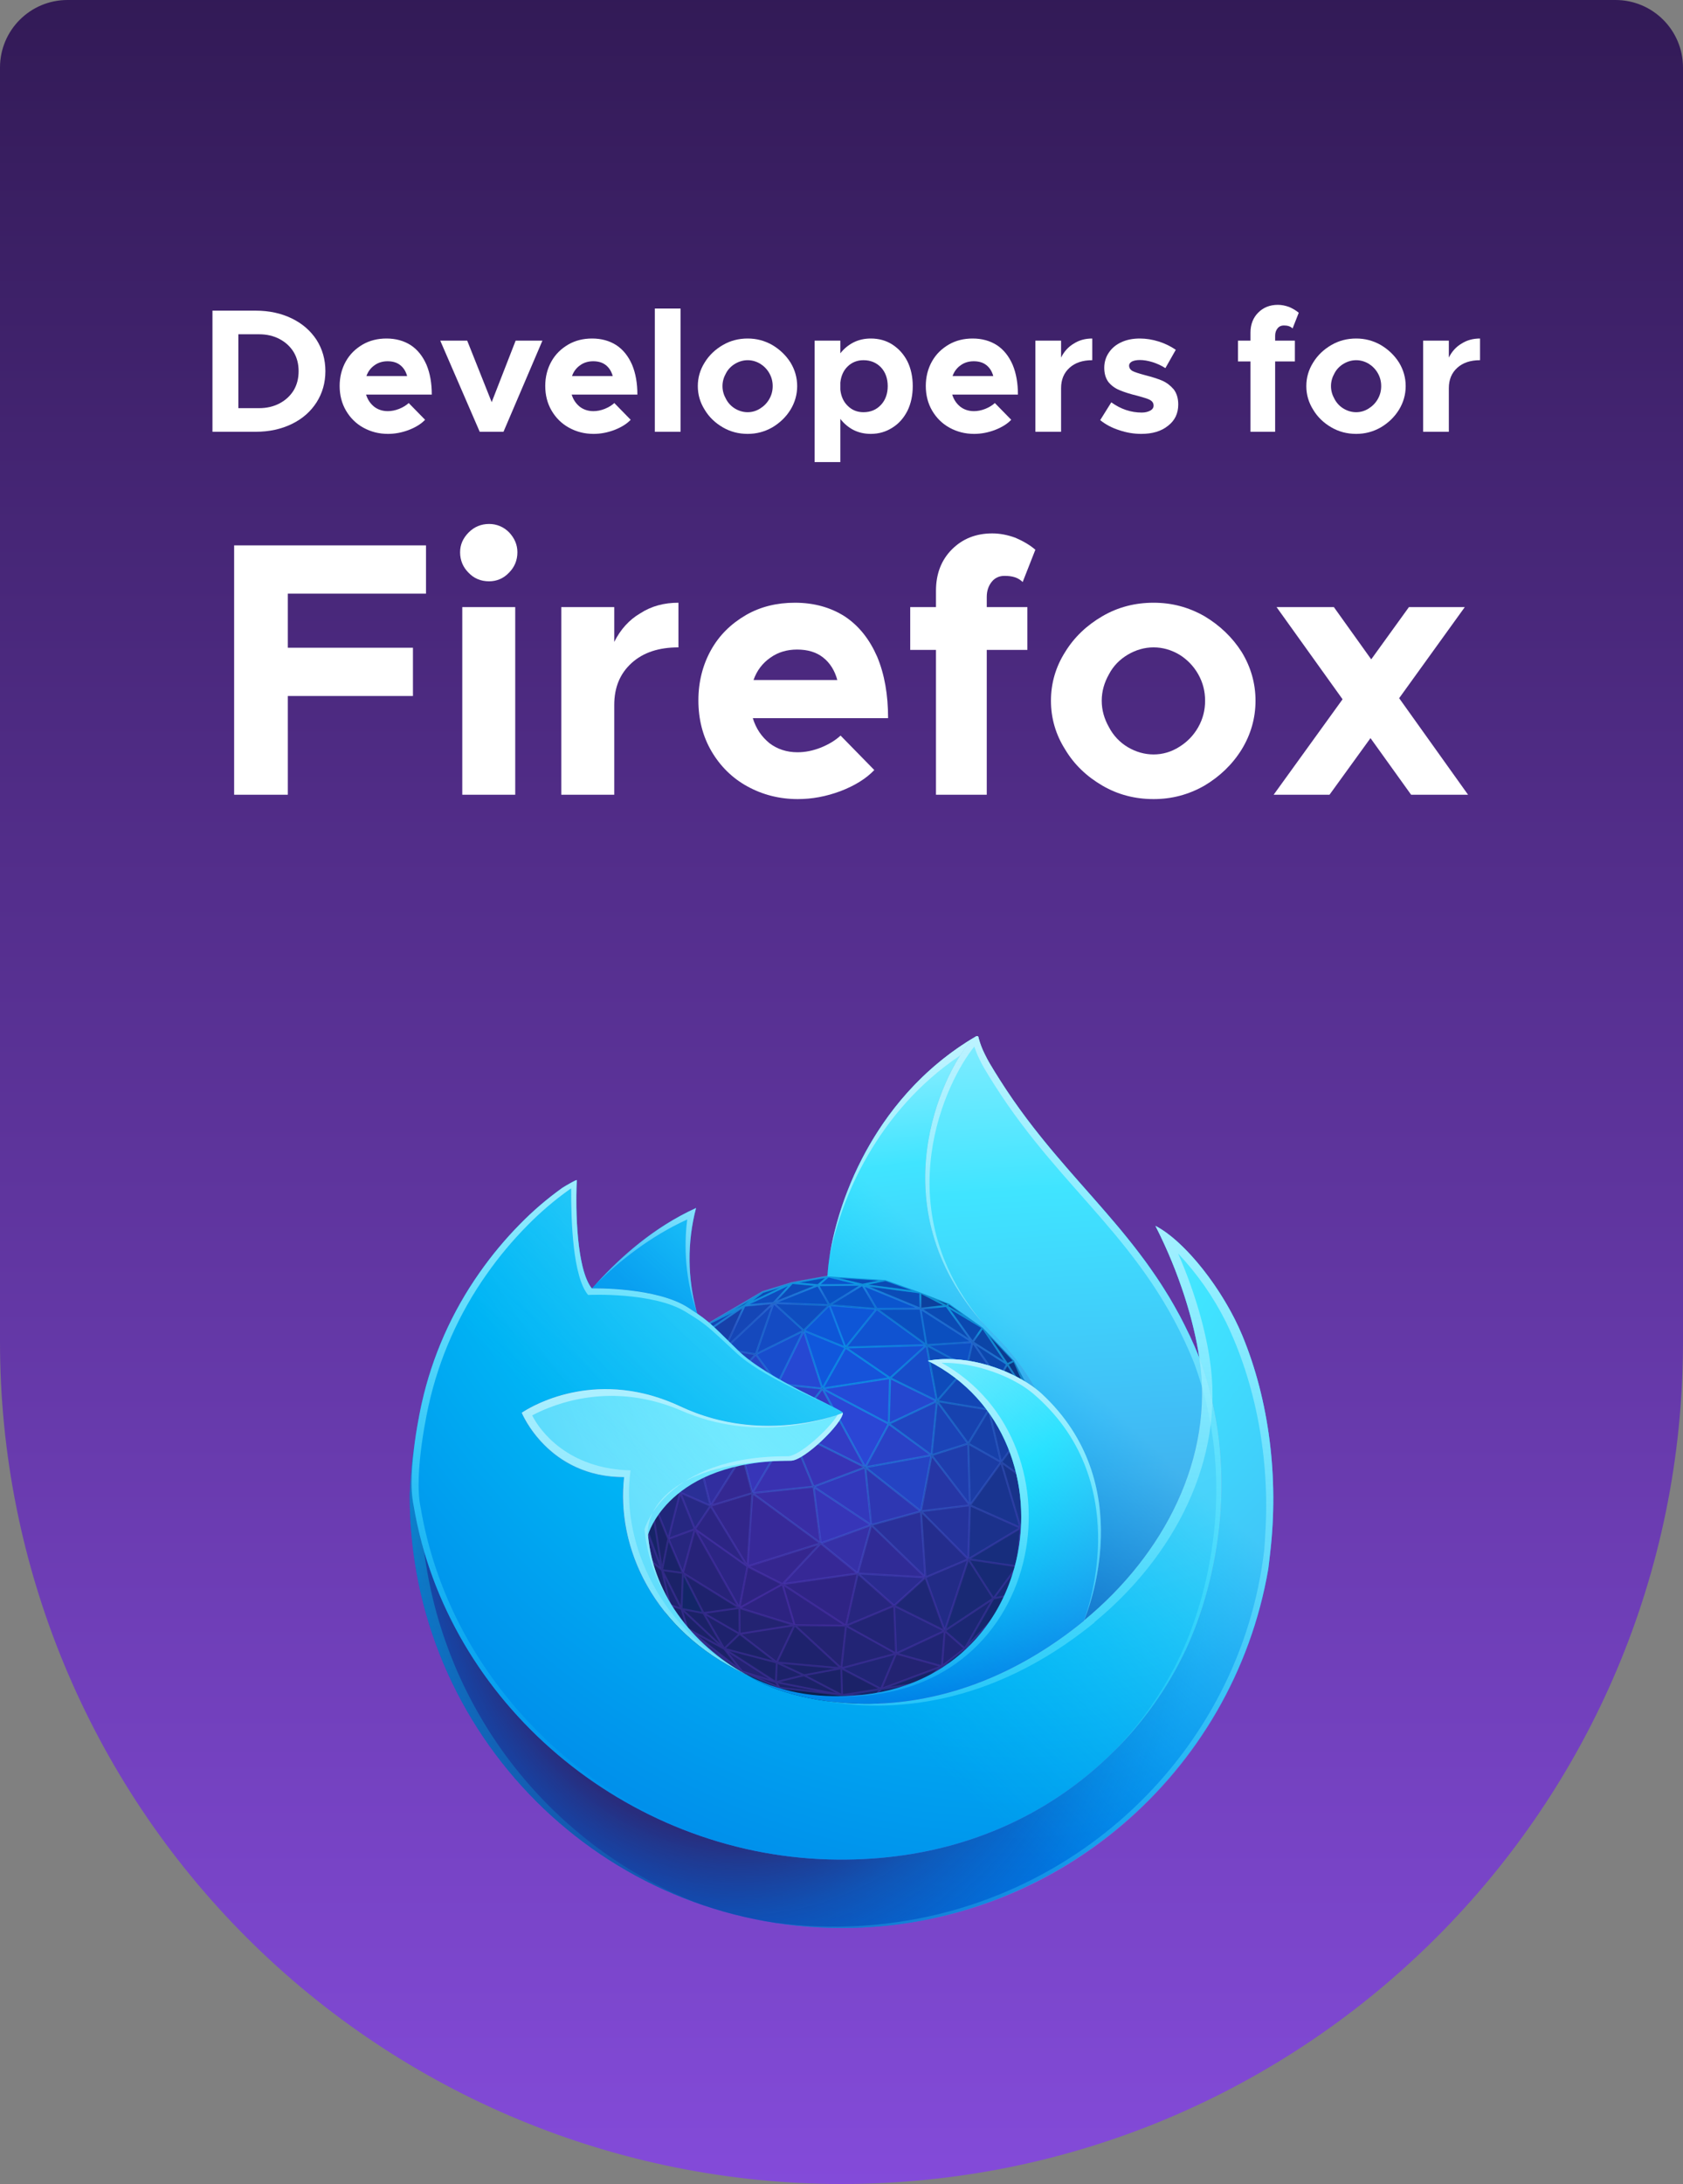 <?xml version="1.0" encoding="UTF-8" standalone="no"?>
<!DOCTYPE svg PUBLIC "-//W3C//DTD SVG 1.1//EN" "http://www.w3.org/Graphics/SVG/1.1/DTD/svg11.dtd">
<svg width="100%" height="100%" viewBox="0 0 812 1053" version="1.1" xmlns="http://www.w3.org/2000/svg" xmlns:xlink="http://www.w3.org/1999/xlink" xml:space="preserve" xmlns:serif="http://www.serif.com/" style="fill-rule:evenodd;clip-rule:evenodd;stroke-linejoin:round;stroke-miterlimit:2;">
    <rect x="0" y="0" width="812" height="1053" fill="#808080" stroke="none"/>
    <g transform="matrix(1,0,0,1,-234,-113.5)">
        <g transform="matrix(1,0,0,1,108,32.5)">
            <path d="M938,113.568C938,95.581 923.419,81 905.432,81L158.568,81C140.581,81 126,95.581 126,113.568L126,728C126,835.678 168.775,938.946 244.915,1015.09C321.054,1091.22 424.322,1134 532,1134L532,1134C756.228,1134 938,952.228 938,728C938,485.577 938,207.137 938,113.568Z" style="fill:url(#_Linear1);"/>
        </g>
        <g transform="matrix(6.366,0,0,6.35,9.759,-1636.39)">
            <g transform="matrix(13.352,0,0,13.386,50.339,308.357)">
                <path d="M0.074,-0.687L0.32,-0.687C0.396,-0.687 0.464,-0.672 0.524,-0.643C0.584,-0.614 0.631,-0.573 0.665,-0.521C0.698,-0.469 0.715,-0.41 0.715,-0.344C0.715,-0.278 0.698,-0.219 0.665,-0.167C0.631,-0.114 0.584,-0.073 0.524,-0.044C0.464,-0.015 0.396,0 0.32,0L0.074,0L0.074,-0.687ZM0.339,-0.134C0.382,-0.134 0.421,-0.143 0.455,-0.161C0.489,-0.179 0.516,-0.204 0.535,-0.235C0.554,-0.267 0.563,-0.303 0.563,-0.344C0.563,-0.384 0.554,-0.42 0.535,-0.452C0.516,-0.483 0.489,-0.508 0.455,-0.526C0.421,-0.544 0.382,-0.553 0.339,-0.553L0.221,-0.553L0.221,-0.134L0.339,-0.134Z" style="fill:white;fill-rule:nonzero;"/>
            </g>
            <g transform="matrix(13.352,0,0,13.386,60.499,308.357)">
                <path d="M0.308,-0.117C0.329,-0.117 0.35,-0.121 0.373,-0.13C0.395,-0.139 0.413,-0.15 0.427,-0.163L0.52,-0.068C0.497,-0.044 0.466,-0.025 0.427,-0.01C0.387,0.005 0.348,0.012 0.309,0.012C0.258,0.012 0.212,0 0.17,-0.023C0.128,-0.046 0.095,-0.079 0.071,-0.12C0.047,-0.161 0.035,-0.208 0.035,-0.26C0.035,-0.311 0.047,-0.358 0.07,-0.399C0.093,-0.44 0.125,-0.471 0.166,-0.495C0.206,-0.518 0.251,-0.529 0.301,-0.529C0.354,-0.529 0.4,-0.516 0.439,-0.491C0.478,-0.465 0.507,-0.428 0.528,-0.38C0.548,-0.332 0.558,-0.276 0.558,-0.211L0.185,-0.211C0.194,-0.182 0.209,-0.16 0.231,-0.142C0.252,-0.126 0.278,-0.117 0.308,-0.117ZM0.307,-0.4C0.28,-0.4 0.255,-0.393 0.234,-0.378C0.212,-0.363 0.196,-0.342 0.187,-0.316L0.418,-0.316C0.411,-0.342 0.398,-0.363 0.379,-0.378C0.36,-0.393 0.336,-0.4 0.307,-0.4Z" style="fill:white;fill-rule:nonzero;"/>
            </g>
            <g transform="matrix(13.352,0,0,13.386,68.417,308.357)">
                <path d="M0.013,-0.517L0.166,-0.517L0.305,-0.168L0.441,-0.517L0.593,-0.517L0.372,0L0.237,0L0.013,-0.517Z" style="fill:white;fill-rule:nonzero;"/>
            </g>
            <g transform="matrix(13.352,0,0,13.386,76.081,308.357)">
                <path d="M0.308,-0.117C0.329,-0.117 0.35,-0.121 0.373,-0.13C0.395,-0.139 0.413,-0.15 0.427,-0.163L0.52,-0.068C0.497,-0.044 0.466,-0.025 0.427,-0.01C0.387,0.005 0.348,0.012 0.309,0.012C0.258,0.012 0.212,0 0.17,-0.023C0.128,-0.046 0.095,-0.079 0.071,-0.12C0.047,-0.161 0.035,-0.208 0.035,-0.26C0.035,-0.311 0.047,-0.358 0.07,-0.399C0.093,-0.44 0.125,-0.471 0.166,-0.495C0.206,-0.518 0.251,-0.529 0.301,-0.529C0.354,-0.529 0.4,-0.516 0.439,-0.491C0.478,-0.465 0.507,-0.428 0.528,-0.38C0.548,-0.332 0.558,-0.276 0.558,-0.211L0.185,-0.211C0.194,-0.182 0.209,-0.16 0.231,-0.142C0.252,-0.126 0.278,-0.117 0.308,-0.117ZM0.307,-0.4C0.28,-0.4 0.255,-0.393 0.234,-0.378C0.212,-0.363 0.196,-0.342 0.187,-0.316L0.418,-0.316C0.411,-0.342 0.398,-0.363 0.379,-0.378C0.36,-0.393 0.336,-0.4 0.307,-0.4Z" style="fill:white;fill-rule:nonzero;"/>
            </g>
            <g transform="matrix(13.352,0,0,13.386,83.999,308.357)">
                <rect x="0.064" y="-0.699" width="0.146" height="0.699" style="fill:white;fill-rule:nonzero;"/>
            </g>
            <g transform="matrix(13.352,0,0,13.386,87.644,308.357)">
                <path d="M0.318,0.012C0.267,0.012 0.22,0 0.177,-0.025C0.134,-0.05 0.099,-0.083 0.074,-0.125C0.048,-0.166 0.035,-0.211 0.035,-0.259C0.035,-0.307 0.048,-0.352 0.074,-0.393C0.099,-0.434 0.134,-0.467 0.177,-0.492C0.22,-0.517 0.267,-0.529 0.318,-0.529C0.368,-0.529 0.414,-0.517 0.458,-0.492C0.5,-0.467 0.535,-0.434 0.561,-0.393C0.586,-0.352 0.599,-0.307 0.599,-0.259C0.599,-0.211 0.586,-0.166 0.561,-0.125C0.535,-0.083 0.5,-0.05 0.458,-0.025C0.414,0 0.368,0.012 0.318,0.012ZM0.318,-0.111C0.343,-0.111 0.367,-0.118 0.389,-0.132C0.41,-0.145 0.428,-0.163 0.441,-0.186C0.454,-0.209 0.46,-0.233 0.46,-0.259C0.46,-0.285 0.454,-0.309 0.441,-0.332C0.428,-0.355 0.41,-0.373 0.389,-0.386C0.367,-0.399 0.343,-0.406 0.318,-0.406C0.293,-0.406 0.269,-0.399 0.247,-0.386C0.225,-0.373 0.207,-0.355 0.195,-0.332C0.182,-0.309 0.175,-0.285 0.175,-0.259C0.175,-0.233 0.182,-0.209 0.195,-0.186C0.207,-0.163 0.225,-0.144 0.247,-0.131C0.269,-0.118 0.293,-0.111 0.318,-0.111Z" style="fill:white;fill-rule:nonzero;"/>
            </g>
            <g transform="matrix(13.352,0,0,13.386,96.109,308.357)">
                <path d="M0.383,-0.529C0.428,-0.529 0.469,-0.518 0.505,-0.495C0.542,-0.471 0.57,-0.44 0.591,-0.399C0.611,-0.358 0.621,-0.311 0.621,-0.259C0.621,-0.207 0.611,-0.16 0.591,-0.119C0.57,-0.078 0.542,-0.046 0.505,-0.023C0.469,0 0.428,0.012 0.383,0.012C0.348,0.012 0.315,0.005 0.285,-0.01C0.256,-0.025 0.231,-0.046 0.21,-0.073L0.21,0.172L0.064,0.172L0.064,-0.517L0.21,-0.517L0.21,-0.445C0.231,-0.472 0.256,-0.492 0.285,-0.507C0.315,-0.522 0.348,-0.529 0.383,-0.529ZM0.341,-0.111C0.382,-0.111 0.415,-0.125 0.441,-0.153C0.466,-0.18 0.479,-0.216 0.479,-0.259C0.479,-0.302 0.466,-0.338 0.441,-0.365C0.415,-0.392 0.382,-0.406 0.341,-0.406C0.306,-0.406 0.276,-0.394 0.252,-0.371C0.228,-0.348 0.214,-0.317 0.21,-0.279L0.21,-0.239C0.214,-0.201 0.228,-0.17 0.252,-0.147C0.276,-0.123 0.306,-0.111 0.341,-0.111Z" style="fill:white;fill-rule:nonzero;"/>
            </g>
            <g transform="matrix(13.352,0,0,13.386,104.922,308.357)">
                <path d="M0.308,-0.117C0.329,-0.117 0.35,-0.121 0.373,-0.13C0.395,-0.139 0.413,-0.15 0.427,-0.163L0.52,-0.068C0.497,-0.044 0.466,-0.025 0.427,-0.01C0.387,0.005 0.348,0.012 0.309,0.012C0.258,0.012 0.212,0 0.17,-0.023C0.128,-0.046 0.095,-0.079 0.071,-0.12C0.047,-0.161 0.035,-0.208 0.035,-0.26C0.035,-0.311 0.047,-0.358 0.07,-0.399C0.093,-0.44 0.125,-0.471 0.166,-0.495C0.206,-0.518 0.251,-0.529 0.301,-0.529C0.354,-0.529 0.4,-0.516 0.439,-0.491C0.478,-0.465 0.507,-0.428 0.528,-0.38C0.548,-0.332 0.558,-0.276 0.558,-0.211L0.185,-0.211C0.194,-0.182 0.209,-0.16 0.231,-0.142C0.252,-0.126 0.278,-0.117 0.308,-0.117ZM0.307,-0.4C0.28,-0.4 0.255,-0.393 0.234,-0.378C0.212,-0.363 0.196,-0.342 0.187,-0.316L0.418,-0.316C0.411,-0.342 0.398,-0.363 0.379,-0.378C0.36,-0.393 0.336,-0.4 0.307,-0.4Z" style="fill:white;fill-rule:nonzero;"/>
            </g>
            <g transform="matrix(13.352,0,0,13.386,112.839,308.357)">
                <path d="M0.21,-0.421C0.227,-0.455 0.251,-0.482 0.282,-0.5C0.313,-0.52 0.348,-0.529 0.387,-0.529L0.387,-0.406C0.333,-0.406 0.29,-0.392 0.258,-0.363C0.226,-0.334 0.21,-0.296 0.21,-0.247L0.21,0L0.064,0L0.064,-0.517L0.21,-0.517L0.21,-0.421Z" style="fill:white;fill-rule:nonzero;"/>
            </g>
            <g transform="matrix(13.352,0,0,13.386,118.274,308.357)">
                <path d="M0.258,0.012C0.216,0.012 0.174,0.005 0.133,-0.009C0.092,-0.022 0.056,-0.041 0.025,-0.066L0.088,-0.167C0.142,-0.128 0.2,-0.109 0.261,-0.109C0.28,-0.109 0.296,-0.113 0.309,-0.12C0.322,-0.127 0.328,-0.137 0.328,-0.148C0.328,-0.163 0.321,-0.173 0.307,-0.181C0.293,-0.188 0.27,-0.195 0.237,-0.204C0.195,-0.214 0.161,-0.225 0.135,-0.236C0.108,-0.247 0.087,-0.263 0.071,-0.283C0.056,-0.304 0.048,-0.33 0.048,-0.363C0.048,-0.395 0.057,-0.424 0.074,-0.449C0.091,-0.474 0.114,-0.494 0.145,-0.508C0.175,-0.522 0.21,-0.529 0.25,-0.529C0.286,-0.529 0.322,-0.523 0.357,-0.512C0.392,-0.501 0.425,-0.485 0.454,-0.465L0.395,-0.361C0.372,-0.376 0.347,-0.387 0.322,-0.395C0.296,-0.403 0.272,-0.407 0.25,-0.407C0.232,-0.407 0.217,-0.404 0.206,-0.399C0.195,-0.393 0.189,-0.385 0.189,-0.376C0.189,-0.363 0.195,-0.353 0.206,-0.346C0.218,-0.339 0.243,-0.331 0.28,-0.321C0.319,-0.311 0.351,-0.301 0.377,-0.29C0.402,-0.279 0.424,-0.262 0.442,-0.241C0.459,-0.219 0.468,-0.19 0.468,-0.155C0.468,-0.104 0.449,-0.064 0.41,-0.034C0.372,-0.003 0.321,0.012 0.258,0.012Z" style="fill:white;fill-rule:nonzero;"/>
            </g>
            <g transform="matrix(13.352,0,0,13.386,128.702,308.357)">
                <path d="M0.237,-0.517L0.349,-0.517L0.349,-0.399L0.237,-0.399L0.237,0L0.097,0L0.097,-0.399L0.026,-0.399L0.026,-0.517L0.097,-0.517L0.097,-0.562C0.097,-0.609 0.112,-0.647 0.141,-0.676C0.17,-0.705 0.207,-0.72 0.252,-0.72C0.273,-0.72 0.294,-0.716 0.316,-0.708C0.337,-0.699 0.356,-0.688 0.371,-0.675L0.336,-0.586C0.331,-0.591 0.324,-0.596 0.315,-0.599C0.306,-0.602 0.296,-0.603 0.286,-0.603C0.272,-0.603 0.26,-0.598 0.251,-0.587C0.242,-0.576 0.237,-0.562 0.237,-0.545L0.237,-0.517Z" style="fill:white;fill-rule:nonzero;"/>
            </g>
            <g transform="matrix(13.352,0,0,13.386,133.762,308.357)">
                <path d="M0.318,0.012C0.267,0.012 0.22,0 0.177,-0.025C0.134,-0.05 0.099,-0.083 0.074,-0.125C0.048,-0.166 0.035,-0.211 0.035,-0.259C0.035,-0.307 0.048,-0.352 0.074,-0.393C0.099,-0.434 0.134,-0.467 0.177,-0.492C0.22,-0.517 0.267,-0.529 0.318,-0.529C0.368,-0.529 0.414,-0.517 0.458,-0.492C0.5,-0.467 0.535,-0.434 0.561,-0.393C0.586,-0.352 0.599,-0.307 0.599,-0.259C0.599,-0.211 0.586,-0.166 0.561,-0.125C0.535,-0.083 0.5,-0.05 0.458,-0.025C0.414,0 0.368,0.012 0.318,0.012ZM0.318,-0.111C0.343,-0.111 0.367,-0.118 0.389,-0.132C0.41,-0.145 0.428,-0.163 0.441,-0.186C0.454,-0.209 0.46,-0.233 0.46,-0.259C0.46,-0.285 0.454,-0.309 0.441,-0.332C0.428,-0.355 0.41,-0.373 0.389,-0.386C0.367,-0.399 0.343,-0.406 0.318,-0.406C0.293,-0.406 0.269,-0.399 0.247,-0.386C0.225,-0.373 0.207,-0.355 0.195,-0.332C0.182,-0.309 0.175,-0.285 0.175,-0.259C0.175,-0.233 0.182,-0.209 0.195,-0.186C0.207,-0.163 0.225,-0.144 0.247,-0.131C0.269,-0.118 0.293,-0.111 0.318,-0.111Z" style="fill:white;fill-rule:nonzero;"/>
            </g>
            <g transform="matrix(13.352,0,0,13.386,142.227,308.357)">
                <path d="M0.21,-0.421C0.227,-0.455 0.251,-0.482 0.282,-0.5C0.313,-0.52 0.348,-0.529 0.387,-0.529L0.387,-0.406C0.333,-0.406 0.29,-0.392 0.258,-0.363C0.226,-0.334 0.21,-0.296 0.21,-0.247L0.21,0L0.064,0L0.064,-0.517L0.21,-0.517L0.21,-0.421Z" style="fill:white;fill-rule:nonzero;"/>
            </g>
            <g transform="matrix(27.489,0,0,27.559,51.1,335.916)">
                <path d="M0.216,-0.554L0.216,-0.405L0.561,-0.405L0.561,-0.272L0.216,-0.272L0.216,0L0.068,0L0.068,-0.687L0.597,-0.687L0.597,-0.554L0.216,-0.554Z" style="fill:white;fill-rule:nonzero;"/>
            </g>
            <g transform="matrix(27.489,0,0,27.559,68.528,335.916)">
                <path d="M0.137,-0.588C0.114,-0.588 0.095,-0.596 0.08,-0.612C0.065,-0.627 0.057,-0.646 0.057,-0.668C0.057,-0.689 0.065,-0.707 0.081,-0.723C0.096,-0.738 0.115,-0.746 0.137,-0.746C0.158,-0.746 0.177,-0.738 0.192,-0.723C0.207,-0.707 0.215,-0.689 0.215,-0.668C0.215,-0.646 0.207,-0.627 0.192,-0.612C0.177,-0.596 0.158,-0.588 0.137,-0.588ZM0.063,-0.517L0.209,-0.517L0.209,0L0.063,0L0.063,-0.517Z" style="fill:white;fill-rule:nonzero;"/>
            </g>
            <g transform="matrix(27.489,0,0,27.559,76.005,335.916)">
                <path d="M0.21,-0.421C0.227,-0.455 0.251,-0.482 0.282,-0.5C0.313,-0.52 0.348,-0.529 0.387,-0.529L0.387,-0.406C0.333,-0.406 0.29,-0.392 0.258,-0.363C0.226,-0.334 0.21,-0.296 0.21,-0.247L0.21,0L0.064,0L0.064,-0.517L0.21,-0.517L0.21,-0.421Z" style="fill:white;fill-rule:nonzero;"/>
            </g>
            <g transform="matrix(27.489,0,0,27.559,87.193,335.916)">
                <path d="M0.308,-0.117C0.329,-0.117 0.35,-0.121 0.373,-0.13C0.395,-0.139 0.413,-0.15 0.427,-0.163L0.52,-0.068C0.497,-0.044 0.466,-0.025 0.427,-0.01C0.387,0.005 0.348,0.012 0.309,0.012C0.258,0.012 0.212,0 0.17,-0.023C0.128,-0.046 0.095,-0.079 0.071,-0.12C0.047,-0.161 0.035,-0.208 0.035,-0.26C0.035,-0.311 0.047,-0.358 0.07,-0.399C0.093,-0.44 0.125,-0.471 0.166,-0.495C0.206,-0.518 0.251,-0.529 0.301,-0.529C0.354,-0.529 0.4,-0.516 0.439,-0.491C0.478,-0.465 0.507,-0.428 0.528,-0.38C0.548,-0.332 0.558,-0.276 0.558,-0.211L0.185,-0.211C0.194,-0.182 0.209,-0.16 0.231,-0.142C0.252,-0.126 0.278,-0.117 0.308,-0.117ZM0.307,-0.4C0.28,-0.4 0.255,-0.393 0.234,-0.378C0.212,-0.363 0.196,-0.342 0.187,-0.316L0.418,-0.316C0.411,-0.342 0.398,-0.363 0.379,-0.378C0.36,-0.393 0.336,-0.4 0.307,-0.4Z" style="fill:white;fill-rule:nonzero;"/>
            </g>
            <g transform="matrix(27.489,0,0,27.559,103.495,335.916)">
                <path d="M0.237,-0.517L0.349,-0.517L0.349,-0.399L0.237,-0.399L0.237,0L0.097,0L0.097,-0.399L0.026,-0.399L0.026,-0.517L0.097,-0.517L0.097,-0.562C0.097,-0.609 0.112,-0.647 0.141,-0.676C0.17,-0.705 0.207,-0.72 0.252,-0.72C0.273,-0.72 0.294,-0.716 0.316,-0.708C0.337,-0.699 0.356,-0.688 0.371,-0.675L0.336,-0.586C0.331,-0.591 0.324,-0.596 0.315,-0.599C0.306,-0.602 0.296,-0.603 0.286,-0.603C0.272,-0.603 0.26,-0.598 0.251,-0.587C0.242,-0.576 0.237,-0.562 0.237,-0.545L0.237,-0.517Z" style="fill:white;fill-rule:nonzero;"/>
            </g>
            <g transform="matrix(27.489,0,0,27.559,113.913,335.916)">
                <path d="M0.318,0.012C0.267,0.012 0.22,0 0.177,-0.025C0.134,-0.05 0.099,-0.083 0.074,-0.125C0.048,-0.166 0.035,-0.211 0.035,-0.259C0.035,-0.307 0.048,-0.352 0.074,-0.393C0.099,-0.434 0.134,-0.467 0.177,-0.492C0.22,-0.517 0.267,-0.529 0.318,-0.529C0.368,-0.529 0.414,-0.517 0.458,-0.492C0.5,-0.467 0.535,-0.434 0.561,-0.393C0.586,-0.352 0.599,-0.307 0.599,-0.259C0.599,-0.211 0.586,-0.166 0.561,-0.125C0.535,-0.083 0.5,-0.05 0.458,-0.025C0.414,0 0.368,0.012 0.318,0.012ZM0.318,-0.111C0.343,-0.111 0.367,-0.118 0.389,-0.132C0.41,-0.145 0.428,-0.163 0.441,-0.186C0.454,-0.209 0.46,-0.233 0.46,-0.259C0.46,-0.285 0.454,-0.309 0.441,-0.332C0.428,-0.355 0.41,-0.373 0.389,-0.386C0.367,-0.399 0.343,-0.406 0.318,-0.406C0.293,-0.406 0.269,-0.399 0.247,-0.386C0.225,-0.373 0.207,-0.355 0.195,-0.332C0.182,-0.309 0.175,-0.285 0.175,-0.259C0.175,-0.233 0.182,-0.209 0.195,-0.186C0.207,-0.163 0.225,-0.144 0.247,-0.131C0.269,-0.118 0.293,-0.111 0.318,-0.111Z" style="fill:white;fill-rule:nonzero;"/>
            </g>
            <g transform="matrix(27.489,0,0,27.559,131.341,335.916)">
                <path d="M0.394,0L0.282,-0.156L0.169,0L0.015,0L0.205,-0.263L0.023,-0.517L0.181,-0.517L0.284,-0.373L0.388,-0.517L0.542,-0.517L0.361,-0.266L0.551,0L0.394,0Z" style="fill:white;fill-rule:nonzero;"/>
            </g>
        </g>
        <g id="Fx-Browser-Developer-icon-fullColor" transform="matrix(0.867,0,0,0.867,640,835)">
            <g transform="matrix(1,0,0,1,-256,-256)">
                <path id="globe-back" d="M146.622,289.098L161.763,331.076L184.515,361.773L237.932,371.961L263.487,374.135L307.113,363.236L325.907,345.221L146.622,289.098Z" style="fill:rgb(9,32,77);fill-rule:nonzero;"/>
                <path d="M372.686,227.178L367.338,209.434L352.046,180.578L334.553,162.141L315.983,148.883L299.859,142.554L280.512,135.672L248.657,133.645L228.57,137.27L212.18,142.308L183.098,159.328L164.922,179.605L148.162,206.825L141.569,229.989L140.337,265.135L146.622,289.098L160.485,316.38L170.263,329.557L183.783,341.952L200.669,353.375L221.491,362.431L256.337,366.521L274.532,367.028L301.461,359.443L325.531,346.233L341.017,333.022L353.025,318.696L370.002,285.464L373.75,262.731L372.686,227.178Z" style="fill:rgb(9,32,77);fill-rule:nonzero;"/>
                <path d="M249.24,149.615L234.974,163.769L258.245,173.202L275.556,151.735L249.24,149.615Z" style="fill:rgb(14,86,215);fill-rule:nonzero;"/>
                <path d="M258.245,173.202L303.298,171.835L275.556,151.735L258.245,173.202Z" style="fill:rgb(16,83,209);fill-rule:nonzero;"/>
                <path d="M299.951,151.584L275.556,151.735L303.298,171.835L328.952,170.16L299.951,151.584Z" style="fill:rgb(11,79,191);fill-rule:nonzero;"/>
                <path d="M328.952,170.16L314.368,150.05L334.553,162.141L328.952,170.16Z" style="fill:rgb(11,72,176);fill-rule:nonzero;"/>
                <path d="M348.265,182.475L328.952,170.16L334.553,162.141L348.265,182.475Z" style="fill:rgb(12,69,167);fill-rule:nonzero;"/>
                <path d="M328.952,170.16L325.721,183.937L343.385,190.997L328.952,170.16Z" style="fill:rgb(15,70,175);fill-rule:nonzero;"/>
                <path d="M328.952,170.16L348.265,182.475L343.385,190.997L328.952,170.16Z" style="fill:rgb(12,71,173);fill-rule:nonzero;"/>
                <path d="M303.298,171.835L328.952,170.16L325.721,183.937L303.298,171.835Z" style="fill:rgb(14,79,195);fill-rule:nonzero;"/>
                <path d="M303.298,171.835L283.029,190.182L309.116,202.957L303.298,171.835Z" style="fill:rgb(23,77,202);fill-rule:nonzero;"/>
                <path d="M258.245,173.202L303.298,171.835L283.029,190.182L258.245,173.202Z" style="fill:rgb(22,80,212);fill-rule:nonzero;"/>
                <path d="M325.721,183.937L337.989,207.728L343.385,190.997L325.721,183.937Z" style="fill:rgb(18,70,178);fill-rule:nonzero;"/>
                <path d="M337.989,207.728L343.385,190.997L356.238,221.566L337.989,207.728Z" style="fill:rgb(19,62,161);fill-rule:nonzero;"/>
                <path d="M343.385,190.997L362.974,205.343L356.238,221.566L343.385,190.997Z" style="fill:rgb(16,61,152);fill-rule:nonzero;"/>
                <path d="M348.265,182.475L352.046,180.578L362.974,205.343L348.265,182.475Z" style="fill:rgb(11,55,133);fill-rule:nonzero;"/>
                <path d="M362.974,205.343L367.338,209.434L352.046,180.578L362.974,205.343Z" style="fill:rgb(11,54,133);fill-rule:nonzero;"/>
                <path d="M362.974,205.342L348.265,182.475L343.385,191L362.974,205.342ZM334.553,162.142L348.265,182.476L352.046,180.576L334.553,162.142Z" style="fill:rgb(12,59,145);fill-rule:nonzero;"/>
                <path d="M371.703,241.042L367.338,209.434L372.686,227.178L371.632,241.042L371.703,241.042Z" style="fill:rgb(11,50,121);fill-rule:nonzero;"/>
                <path d="M362.974,205.343L371.703,241.042L367.338,209.434L362.974,205.343Z" style="fill:rgb(15,56,141);fill-rule:nonzero;"/>
                <path d="M356.238,221.566L371.703,241.042L362.974,205.343L356.238,221.566Z" style="fill:rgb(13,52,129);fill-rule:nonzero;"/>
                <path d="M371.632,241.042L372.686,227.178L373.75,262.731L371.703,241.042L371.632,241.042Z" style="fill:rgb(11,46,113);fill-rule:nonzero;"/>
                <path d="M369.111,269.139L373.75,262.731L371.703,241.042L369.111,269.139Z" style="fill:rgb(14,47,119);fill-rule:nonzero;"/>
                <path d="M370.002,285.464L366.293,287.251L373.75,262.731L370.002,285.464Z" style="fill:rgb(14,41,105);fill-rule:nonzero;"/>
                <path d="M366.293,287.251L373.75,262.731L369.111,269.139L366.293,287.251Z" style="fill:rgb(12,42,105);fill-rule:nonzero;"/>
                <path d="M369.111,269.139L371.703,241.042L363.758,250.414L369.111,269.139Z" style="fill:rgb(18,49,128);fill-rule:nonzero;"/>
                <path d="M366.293,287.251L369.111,269.139L353.787,294.892L366.293,287.251Z" style="fill:rgb(17,43,112);fill-rule:nonzero;"/>
                <path d="M356.238,221.566L371.703,241.042L363.758,250.414L356.238,221.566Z" style="fill:rgb(18,55,140);fill-rule:nonzero;"/>
                <path d="M369.111,269.139L363.758,250.414L355.679,273.478L369.111,269.139Z" style="fill:rgb(18,46,123);fill-rule:nonzero;"/>
                <path d="M353.025,318.696L366.293,287.251L353.88,310.174L353.025,318.696Z" style="fill:rgb(17,41,108);fill-rule:nonzero;"/>
                <path d="M353.88,310.174L366.293,287.251L353.787,294.892L353.88,310.174Z" style="fill:rgb(20,42,114);fill-rule:nonzero;"/>
                <path d="M366.293,287.251L353.025,318.7L370,285.464L366.293,287.251ZM341.017,333.022L353.025,318.7L353.88,310.178L341.017,333.022ZM325.531,346.233L341.017,333.022L324.651,340.549L325.531,346.233Z" style="fill:rgb(17,39,104);fill-rule:nonzero;"/>
                <path d="M235.149,355.435L219.503,359.262L219.98,348.343L235.149,355.435Z" style="fill:rgb(28,34,106);fill-rule:nonzero;"/>
                <path d="M148.162,206.825L152.475,205.227L141.569,229.989L148.162,206.825Z" style="fill:rgb(24,43,122);fill-rule:nonzero;"/>
                <path d="M141.569,229.989L149.826,228.453L152.475,205.227L141.569,229.989Z" style="fill:rgb(31,48,141);fill-rule:nonzero;"/>
                <path d="M142.062,259.728L141.569,229.989L149.826,228.453L142.062,259.728Z" style="fill:rgb(30,43,127);fill-rule:nonzero;"/>
                <path d="M325.721,183.937L309.116,202.957L337.989,207.728L325.721,183.937ZM180.821,164.428L202.021,149.928L183.105,159.328L180.821,164.428Z" style="fill:rgb(19,70,181);fill-rule:nonzero;"/>
                <path d="M183.098,159.328L212.18,142.308L202.014,149.927L183.098,159.328" style="fill:rgb(18,68,172);fill-rule:nonzero;"/>
                <path d="M202.014,149.927L228.57,137.27L212.18,142.308L202.014,149.927Z" style="fill:rgb(14,74,182);fill-rule:nonzero;"/>
                <path d="M303.3,171.835L309.118,202.957L325.723,183.937L303.3,171.835ZM218.19,148.453L242.928,138.56L228.572,137.27L218.19,148.453Z" style="fill:rgb(14,75,186);fill-rule:nonzero;"/>
                <path d="M248.657,133.645L228.57,137.27L242.926,138.56L248.657,133.645Z" style="fill:rgb(10,78,188);fill-rule:nonzero;"/>
                <path d="M267.655,138.314L242.926,138.56L248.657,133.645" style="fill:rgb(12,84,204);fill-rule:nonzero;"/>
                <path d="M314.368,150.05L299.951,151.584L328.951,170.16L314.368,150.05ZM267.655,138.314L299.855,142.554L280.508,135.672L267.655,138.314Z" style="fill:rgb(11,75,180);fill-rule:nonzero;"/>
                <path d="M314.368,150.05L299.859,142.554L315.983,148.883L314.368,150.05Z" style="fill:rgb(12,56,137);fill-rule:nonzero;"/>
                <path d="M146.622,289.1L156.142,296.934L142.063,259.734L146.622,289.1ZM278.016,363.085L286.385,343.385L255.885,351.579L278.016,363.085ZM286.385,343.385L311.885,350.46L313.432,330.744L286.385,343.385Z" style="fill:rgb(32,37,117);fill-rule:nonzero;"/>
                <path d="M324.651,340.549L313.429,330.739L340.543,312.721L324.651,340.549Z" style="fill:rgb(27,39,115);fill-rule:nonzero;"/>
                <path d="M340.544,312.721L324.651,340.549L341.017,333.022L353.88,310.174L340.544,312.721Z" style="fill:rgb(21,39,109);fill-rule:nonzero;"/>
                <path d="M315.983,148.883L314.368,150.05L334.553,162.141L315.983,148.883ZM299.951,151.583L314.368,150.049L299.859,142.549L299.951,151.583Z" style="fill:rgb(12,64,157);fill-rule:nonzero;"/>
                <path d="M248.657,133.645L267.657,138.314L280.514,135.672L248.657,133.645ZM299.857,142.554L267.657,138.314L299.957,151.584L299.857,142.554Z" style="fill:rgb(11,76,183);fill-rule:nonzero;"/>
                <path d="M267.655,138.314L275.556,151.735L299.951,151.584L267.655,138.314Z" style="fill:rgb(11,85,206);fill-rule:nonzero;"/>
                <path d="M267.655,138.314L275.556,151.735L249.24,149.616L267.655,138.314Z" style="fill:rgb(10,82,197);fill-rule:nonzero;"/>
                <path d="M242.926,138.56L249.24,149.616L267.655,138.314L242.926,138.56Z" style="fill:rgb(9,81,196);fill-rule:nonzero;"/>
                <path d="M218.188,148.453L242.926,138.56L249.24,149.616L218.188,148.453Z" style="fill:rgb(11,80,196);fill-rule:nonzero;"/>
                <path d="M202.014,149.927L218.188,148.453L228.57,137.27L202.014,149.927ZM218.188,148.453L234.974,163.769L249.24,149.615L218.188,148.453Z" style="fill:rgb(15,77,191);fill-rule:nonzero;"/>
                <path d="M218.188,148.453L190.862,174.075L202.014,149.927L218.188,148.453Z" style="fill:rgb(21,70,182);fill-rule:nonzero;"/>
                <path d="M190.862,174.075L208.299,176.975L218.188,148.453L190.862,174.075Z" style="fill:rgb(21,73,189);fill-rule:nonzero;"/>
                <path d="M208.299,176.975L218.188,148.453L234.975,163.769L208.299,176.975Z" style="fill:rgb(20,75,195);fill-rule:nonzero;"/>
                <path d="M164.922,179.605L165.984,189.912L180.818,164.428L164.922,179.605Z" style="fill:rgb(23,55,148);fill-rule:nonzero;"/>
                <path d="M152.475,205.227L164.922,179.605L165.984,189.912L152.475,205.227Z" style="fill:rgb(25,47,132);fill-rule:nonzero;"/>
                <path d="M165.984,189.912L180.818,164.428L190.862,174.075L165.984,189.912Z" style="fill:rgb(26,56,155);fill-rule:nonzero;"/>
                <path d="M165.086,212.006L165.984,189.912L152.475,205.227L165.086,212.006Z" style="fill:rgb(29,48,137);fill-rule:nonzero;"/>
                <path d="M165.086,212.006L165.984,189.912L183.514,204.143L165.086,212.006Z" style="fill:rgb(30,56,159);fill-rule:nonzero;"/>
                <path d="M183.514,204.143L190.862,174.075L165.984,189.912L183.514,204.143Z" style="fill:rgb(28,64,175);fill-rule:nonzero;"/>
                <path d="M183.514,204.143L190.862,174.075L208.299,176.975L183.514,204.143Z" style="fill:rgb(30,65,183);fill-rule:nonzero;"/>
                <path d="M149.826,228.453L152.475,205.227L165.086,212.006L149.826,228.453Z" style="fill:rgb(25,44,125);fill-rule:nonzero;"/>
                <path d="M278.016,363.083L301.461,359.443L311.881,350.454L278.016,363.083ZM140.337,265.135L142.063,259.728L141.569,229.989L140.337,265.135ZM149.826,228.453L142.063,259.728L156.142,296.928L149.271,253.828L149.826,228.453Z" style="fill:rgb(22,36,103);fill-rule:nonzero;"/>
                <path d="M156.141,296.933L167.756,298.561L159.623,279.575L156.141,296.933Z" style="fill:rgb(26,35,106);fill-rule:nonzero;"/>
                <path d="M324.651,340.549L311.881,350.454L301.461,359.443L325.531,346.233L324.651,340.549ZM256.337,366.521L274.532,367.028L301.461,359.443L278.016,363.083L256.337,366.521ZM166.979,318.521L179.186,320.869L167.756,298.569L166.979,318.521Z" style="fill:rgb(19,38,104);fill-rule:nonzero;"/>
                <path d="M219.98,348.343L199.312,332.435L190.722,340.694L219.5,359.262L219.98,348.343ZM146.622,289.1L160.485,316.382L156.142,296.934L146.622,289.1ZM140.337,265.137L146.622,289.1L142.063,259.73L140.337,265.137ZM255.884,351.575L219.984,348.345L235.153,355.438L219.5,359.262L200.666,353.375L221.488,362.431L256.334,366.521L278.013,363.083L255.884,351.575ZM167.756,298.563L156.142,296.934L166.979,318.519L167.756,298.563ZM149.271,253.83L156.142,296.93L159.623,279.572L149.271,253.83ZM179.186,320.865L166.979,318.517L160.485,316.38L170.263,329.557L183.783,341.952L200.669,353.375L190.722,340.694L179.186,320.865Z" style="fill:rgb(27,34,104);fill-rule:nonzero;"/>
                <path d="M149.826,228.453L166.216,253.805L165.086,212.006L149.826,228.453Z" style="fill:rgb(33,42,129);fill-rule:nonzero;"/>
                <path d="M149.271,253.829L159.623,279.575L166.216,253.805L149.271,253.829Z" style="fill:rgb(33,38,122);fill-rule:nonzero;"/>
                <path d="M159.623,279.575L166.216,253.805L174.41,274.167L159.623,279.575Z" style="fill:rgb(38,39,129);fill-rule:nonzero;"/>
                <path d="M167.756,298.561L199.18,318.033L174.41,274.167L167.756,298.561Z" style="fill:rgb(39,35,121);fill-rule:nonzero;"/>
                <path d="M160.485,316.38L166.979,318.517L156.142,296.932L160.485,316.38ZM229.898,327.58L219.98,348.339L255.88,351.569L229.898,327.58ZM167.756,298.557L179.186,320.857L190.722,340.686L199.312,332.427L199.18,318.027L167.756,298.557Z" style="fill:rgb(30,34,109);fill-rule:nonzero;"/>
                <path d="M313.428,330.738L311.881,350.454L324.651,340.549L313.428,330.738ZM258.493,327.909L255.884,351.573L286.384,343.379L285.298,316.779L258.493,327.909Z" style="fill:rgb(34,36,117);fill-rule:nonzero;"/>
                <path d="M149.271,253.83L166.215,253.805L149.826,228.453L149.271,253.83ZM285.3,316.777L286.386,343.377L313.429,330.736L285.3,316.777Z" style="fill:rgb(35,39,125);fill-rule:nonzero;"/>
                <path d="M285.299,316.777L302.704,301.017L313.429,330.739L285.299,316.777Z" style="fill:rgb(30,39,118);fill-rule:nonzero;"/>
                <path d="M313.429,330.739L326.585,290.895L302.704,301.017L313.429,330.739Z" style="fill:rgb(34,43,134);fill-rule:nonzero;"/>
                <path d="M340.543,312.721L313.429,330.739L326.585,290.895L340.543,312.721Z" style="fill:rgb(25,41,116);fill-rule:nonzero;"/>
                <path d="M353.787,294.892L326.585,290.894L340.544,312.721L353.88,310.174L353.787,294.892Z" style="fill:rgb(23,42,117);fill-rule:nonzero;"/>
                <path d="M355.679,273.478L326.585,290.894L353.787,294.892L369.111,269.139L355.679,273.478Z" style="fill:rgb(23,45,125);fill-rule:nonzero;"/>
                <path d="M152.475,205.227L164.922,179.605L148.162,206.825L152.475,205.227ZM344.827,236.94L355.679,273.478L363.758,250.414L344.827,236.94Z" style="fill:rgb(24,51,138);fill-rule:nonzero;"/>
                <path d="M363.758,250.414L356.238,221.566L344.827,236.939L363.758,250.414Z" style="fill:rgb(21,55,145);fill-rule:nonzero;"/>
                <path d="M326.585,290.895L355.679,273.478L327.481,260.926L326.585,290.895Z" style="fill:rgb(27,49,139);fill-rule:nonzero;"/>
                <path d="M326.585,290.895L300.218,264.253L302.704,301.017L326.585,290.895Z" style="fill:rgb(36,45,141);fill-rule:nonzero;"/>
                <path d="M285.299,316.777L265.056,298.854L302.704,301.017L285.299,316.777Z" style="fill:rgb(42,43,143);fill-rule:nonzero;"/>
                <path d="M167.756,298.561L174.41,274.168L159.623,279.574L167.756,298.561ZM265.056,298.854L258.493,327.909L285.3,316.777L265.056,298.854Z" style="fill:rgb(39,38,127);fill-rule:nonzero;"/>
                <path d="M223.15,304.797L203.663,294.892L199.18,318.033L229.898,327.584L258.493,327.909L223.15,304.797Z" style="fill:rgb(45,35,129);fill-rule:nonzero;"/>
                <path d="M258.492,327.909L265.056,298.854L223.15,304.797L258.492,327.909Z" style="fill:rgb(47,36,133);fill-rule:nonzero;"/>
                <path d="M166.216,253.805L174.622,226.972L165.086,212.006L166.216,253.805Z" style="fill:rgb(35,49,150);fill-rule:nonzero;"/>
                <path d="M183.514,204.143L220.407,193.389L200.92,233.198L183.514,204.143Z" style="fill:rgb(41,60,183);fill-rule:nonzero;"/>
                <path d="M326.585,290.895L300.218,264.253L327.481,260.926L326.585,290.895Z" style="fill:rgb(37,51,156);fill-rule:nonzero;"/>
                <path d="M355.679,273.478L344.827,236.939L327.481,260.926L355.679,273.478Z" style="fill:rgb(25,52,143);fill-rule:nonzero;"/>
                <path d="M302.704,301.017L272.551,271.863L300.218,264.253L302.704,301.017Z" style="fill:rgb(42,48,154);fill-rule:nonzero;"/>
                <path d="M265.056,298.854L302.704,301.017L272.551,271.863L265.056,298.854Z" style="fill:rgb(48,43,150);fill-rule:nonzero;"/>
                <path d="M265.056,298.854L244.434,282.063L272.551,271.863L265.056,298.854Z" style="fill:rgb(54,48,167);fill-rule:nonzero;"/>
                <path d="M180.818,164.428L183.098,159.328L164.922,179.605L180.818,164.428ZM337.989,207.728L344.827,236.94L356.238,221.566L337.989,207.728Z" style="fill:rgb(23,61,162);fill-rule:nonzero;"/>
                <path d="M183.514,204.143L200.92,233.198L174.622,226.972L183.514,204.143Z" style="fill:rgb(42,54,168);fill-rule:nonzero;"/>
                <path d="M174.622,226.972L200.92,233.198L183.136,261.209L174.622,226.972Z" style="fill:rgb(49,46,159);fill-rule:nonzero;"/>
                <path d="M220.407,193.389L234.975,163.769L208.299,176.975L220.407,193.389Z" style="fill:rgb(24,77,205);fill-rule:nonzero;"/>
                <path d="M166.216,253.805L183.136,261.209L174.41,274.167L166.216,253.805Z" style="fill:rgb(39,41,134);fill-rule:nonzero;"/>
                <path d="M183.136,261.209L174.41,274.168L199.18,318.033L203.663,294.892L183.136,261.209Z" style="fill:rgb(44,37,132);fill-rule:nonzero;"/>
                <path d="M203.663,294.892L206.407,254.14L183.136,261.209L203.663,294.892Z" style="fill:rgb(50,38,139);fill-rule:nonzero;"/>
                <path d="M203.663,294.892L244.434,282.063L206.407,254.14L203.663,294.892Z" style="fill:rgb(55,41,153);fill-rule:nonzero;"/>
                <path d="M244.434,282.063L240.461,250.555L206.407,254.14L244.434,282.063Z" style="fill:rgb(57,45,165);fill-rule:nonzero;"/>
                <path d="M240.461,250.555L269.218,239.801L272.551,271.863L240.461,250.555Z" style="fill:rgb(51,56,188);fill-rule:nonzero;"/>
                <path d="M223.15,304.797L265.056,298.854L244.434,282.063L223.15,304.797Z" style="fill:rgb(54,40,150);fill-rule:nonzero;"/>
                <path d="M223.15,304.797L203.663,294.892L244.434,282.063L223.15,304.797Z" style="fill:rgb(53,38,143);fill-rule:nonzero;"/>
                <path d="M220.407,193.389L245.38,196.031L234.975,163.769L220.407,193.389Z" style="fill:rgb(38,72,211);fill-rule:nonzero;"/>
                <path d="M258.245,173.202L234.975,163.769L245.38,196.031L258.245,173.202Z" style="fill:rgb(16,87,220);fill-rule:nonzero;"/>
                <path d="M258.245,173.202L283.029,190.182L245.38,196.031L258.245,173.202Z" style="fill:rgb(22,83,218);fill-rule:nonzero;"/>
                <path d="M245.38,196.031L282.31,215.614L269.218,239.801L245.38,196.031Z" style="fill:rgb(43,70,213);fill-rule:nonzero;"/>
                <path d="M282.31,215.614L283.029,190.182L245.38,196.031L282.31,215.614Z" style="fill:rgb(36,74,215);fill-rule:nonzero;"/>
                <path d="M282.31,215.614L283.029,190.182L309.116,202.957L282.31,215.614Z" style="fill:rgb(37,71,207);fill-rule:nonzero;"/>
                <path d="M245.38,196.031L269.218,239.801L227.407,218.859L245.38,196.031Z" style="fill:rgb(51,60,197);fill-rule:nonzero;"/>
                <path d="M240.461,250.555L269.218,239.801L227.407,218.859L240.461,250.555Z" style="fill:rgb(56,51,182);fill-rule:nonzero;"/>
                <path d="M269.218,239.801L306.094,233.066L282.31,215.614L269.218,239.801Z" style="fill:rgb(42,65,198);fill-rule:nonzero;"/>
                <path d="M309.116,202.957L306.094,233.066L282.31,215.614L309.116,202.957Z" style="fill:rgb(32,69,193);fill-rule:nonzero;"/>
                <path d="M309.116,202.957L326.522,226.595L306.094,233.066L309.116,202.957Z" style="fill:rgb(27,67,183);fill-rule:nonzero;"/>
                <path d="M337.989,207.728L309.116,202.957L326.522,226.595L337.989,207.728Z" style="fill:rgb(23,66,175);fill-rule:nonzero;"/>
                <path d="M190.862,174.075L202.014,149.927L180.814,164.427L190.862,174.075ZM337.989,207.728L326.522,226.6L344.827,236.945L337.989,207.728Z" style="fill:rgb(23,64,169);fill-rule:nonzero;"/>
                <path d="M327.481,260.926L344.827,236.939L326.522,226.595L327.481,260.926Z" style="fill:rgb(27,60,164);fill-rule:nonzero;"/>
                <path d="M327.481,260.926L326.522,226.595L306.094,233.066L327.481,260.926Z" style="fill:rgb(31,61,173);fill-rule:nonzero;"/>
                <path d="M183.515,204.143L220.407,193.389L208.3,176.975L183.515,204.143ZM269.215,239.801L300.215,264.253L306.091,233.066L269.215,239.801Z" style="fill:rgb(37,67,195);fill-rule:nonzero;"/>
                <path d="M272.551,271.863L300.218,264.253L269.218,239.801L272.551,271.863Z" style="fill:rgb(46,55,178);fill-rule:nonzero;"/>
                <path d="M220.407,193.389L227.407,218.859L245.38,196.031L220.407,193.389Z" style="fill:rgb(45,64,199);fill-rule:nonzero;"/>
                <path d="M220.407,193.389L200.92,233.198L227.407,218.859L220.407,193.389Z" style="fill:rgb(53,55,184);fill-rule:nonzero;"/>
                <path d="M227.407,218.859L206.407,254.14L240.461,250.555L227.407,218.859Z" style="fill:rgb(57,49,176);fill-rule:nonzero;"/>
                <path d="M240.461,250.555L244.434,282.063L272.551,271.863L240.461,250.555ZM206.407,254.14L227.407,218.86L200.92,233.2L206.407,254.14Z" style="fill:rgb(55,53,184);fill-rule:nonzero;"/>
                <path d="M183.136,261.209L200.92,233.198L206.407,254.14L183.136,261.209Z" style="fill:rgb(52,40,146);fill-rule:nonzero;"/>
                <path d="M200.669,353.375L219.503,359.262L190.722,340.694L200.669,353.375ZM199.312,332.435L219.98,348.343L229.898,327.584L199.18,318.033L199.312,332.435ZM255.884,351.573L258.493,327.909L229.898,327.584L255.884,351.573ZM286.384,343.379L278.015,363.079L311.88,350.45L286.384,343.379Z" style="fill:rgb(35,35,114);fill-rule:nonzero;"/>
                <path d="M166.216,253.805L174.622,226.972L183.136,261.209L166.216,253.805Z" style="fill:rgb(42,47,150);fill-rule:nonzero;"/>
                <path d="M174.622,226.972L183.515,204.143L165.086,212.006L174.622,226.972ZM306.094,233.066L300.218,264.253L327.481,260.926L306.094,233.066Z" style="fill:rgb(38,54,165);fill-rule:nonzero;"/>
                <path id="globe-lines" d="M374.274,262.764L374.274,262.709L373.21,227.162L373.21,227.122C373.21,227.109 373.21,227.097 373.204,227.085C373.198,227.073 373.198,227.053 373.194,227.038L373.194,227.027L367.849,209.289L367.849,209.278L367.838,209.249C367.838,209.236 367.828,209.223 367.822,209.211L367.815,209.195L352.522,180.339L352.513,180.325L352.494,180.295L352.477,180.27L352.466,180.255L352.45,180.237L352.439,180.223L334.936,161.78L334.928,161.773L334.916,161.761C334.906,161.751 334.894,161.743 334.883,161.734L334.86,161.714L316.295,148.461L316.286,148.461L316.269,148.449C316.256,148.442 316.243,148.435 316.23,148.429C316.217,148.421 316.204,148.415 316.19,148.409L316.182,148.409L300.069,142.085L300.044,142.085L280.701,135.205L280.683,135.205L280.646,135.195L280.612,135.188L280.558,135.188L248.703,133.161L248.648,133.161C248.631,133.16 248.613,133.16 248.596,133.161L248.576,133.161L228.489,136.786L228.446,136.786L228.41,136.796L212.038,141.829L212.002,141.843C211.988,141.849 211.973,141.855 211.96,141.862L211.939,141.872L211.932,141.872L182.85,158.893L182.844,158.893L182.82,158.909L182.797,158.924L182.778,158.941L182.76,158.955L182.74,158.977L182.724,158.991L182.717,158.999L164.548,179.267L164.541,179.277L164.528,179.292L164.516,179.309L164.5,179.332L164.492,179.342L164.486,179.352L147.714,206.55L147.706,206.566L147.69,206.594L147.676,206.627C147.676,206.64 147.666,206.652 147.662,206.665L147.656,206.681L141.063,229.846L141.063,229.922C141.06,229.935 141.059,229.948 141.058,229.961L141.058,229.971L139.826,265.117L139.826,265.204C139.828,265.219 139.83,265.233 139.834,265.247L139.834,265.283L146.115,289.231L146.115,289.241L146.121,289.259C146.127,289.276 146.133,289.293 146.141,289.309C146.141,289.317 146.147,289.326 146.151,289.334L160.011,316.608L160.02,316.621C160.029,316.636 160.038,316.652 160.048,316.666L160.055,316.679L169.827,329.848L169.839,329.863C169.848,329.874 169.859,329.883 169.868,329.893C169.875,329.901 169.882,329.909 169.89,329.917L183.41,342.317C183.421,342.327 183.432,342.334 183.444,342.343L183.471,342.365L200.356,353.787L200.368,353.793L200.408,353.817L200.43,353.827L200.437,353.827L221.259,362.883L221.28,362.89C221.295,362.896 221.31,362.901 221.326,362.905L221.35,362.912L221.387,362.919L221.408,362.919L256.254,367.01L256.301,367.01L274.496,367.516L274.515,367.516C274.549,367.516 274.582,367.512 274.615,367.506L274.637,367.499L274.652,367.499L301.581,359.914L301.597,359.908L301.62,359.902L301.641,359.892L301.656,359.885L301.688,359.871L301.699,359.865L325.755,346.665L325.762,346.665L325.772,346.659C325.786,346.651 325.799,346.641 325.811,346.631L325.843,346.609L341.329,333.399L341.345,333.382L341.365,333.364L341.385,333.342L341.391,333.342L353.397,319.019L353.402,319.012C353.417,318.992 353.432,318.971 353.444,318.949L353.459,318.927L353.459,318.921L370.471,285.7C370.471,285.693 370.477,285.684 370.481,285.676L370.498,285.637L370.498,285.618C370.503,285.604 370.506,285.59 370.509,285.575C370.509,285.566 370.515,285.557 370.517,285.547L374.264,262.82L374.264,262.781L374.274,262.764ZM184.111,341.54L180.611,338.328L188.488,344.499L184.111,341.54ZM235.219,354.888L222.912,349.134L252.042,351.754L235.219,354.888ZM239.707,250.107L207.395,253.507L227.321,220.031L239.707,250.107ZM228.429,219.959L267.906,239.731L240.754,249.885L228.429,219.959ZM240,251.131L243.756,280.915L207.809,254.515L240,251.131ZM243.285,281.873L204.24,294.16L206.867,255.13L243.285,281.873ZM241.124,251.628L271.389,271.728L244.871,281.348L241.124,251.628ZM241.606,250.687L268.762,240.532L271.909,270.807L241.606,250.687ZM283.329,215.712L308.5,203.829L305.662,232.1L283.329,215.712ZM304.8,232.768L270.2,239.088L282.486,216.4L304.8,232.768ZM269.217,238.7L246.678,197.315L281.6,215.83L269.217,238.7ZM267.954,238.582L228.219,218.682L245.3,196.983L267.954,238.582ZM206.6,252.791L201.537,233.463L225.982,220.23L206.6,252.791ZM203.25,293.2L183.938,261.512L205.83,254.862L203.25,293.2ZM242.682,283.162L223.036,304.147L205.049,295.005L242.682,283.162ZM271.771,272.702L264.764,297.936L245.485,282.236L271.771,272.702ZM269.871,240.984L299.077,264.021L273.01,271.19L269.871,240.984ZM270.457,240.107L305.435,233.718L299.862,263.3L270.457,240.107ZM306.698,232.322L309.5,204.37L325.659,226.316L306.698,232.322ZM326.015,227.304L326.909,259.316L306.968,233.34L326.015,227.304ZM282.861,214.772L283.532,191.012L307.9,202.949L282.861,214.772ZM281.808,214.751L247.022,196.305L282.485,190.796L281.808,214.751ZM227.638,217.713L221.119,193.991L244.378,196.451L227.638,217.713ZM226.789,218.595L202.115,231.952L220.268,194.868L226.789,218.595ZM205.769,253.783L184.34,260.292L200.717,234.5L205.769,253.783ZM201.888,292.988L175.133,274.034L183.114,262.182L201.888,292.988ZM204.048,295.675L222.028,304.814L199.911,317.03L204.048,295.675ZM244.483,282.775L263.792,298.5L224.553,304.064L244.483,282.775ZM272.822,272.851L301.322,300.407L265.738,298.362L272.822,272.851ZM273.578,272.12L299.736,264.925L302.086,299.684L273.578,272.12ZM306.394,234.315L326.503,260.515L300.869,263.644L306.394,234.315ZM327.074,227.505L344.057,237.105L327.963,259.358L327.074,227.505ZM327.253,226.399L337.77,209.099L344.042,235.89L327.253,226.399ZM326.48,225.646L310.306,203.681L337.136,208.114L326.48,225.646ZM283.957,190.046L302.957,172.851L308.411,202.019L283.957,190.046ZM246.37,195.346L258.422,173.96L281.639,189.867L246.37,195.346ZM221.211,192.946L234.873,165.167L244.631,195.423L221.211,192.946ZM200.873,232.1L184.315,204.46L219.415,194.23L200.873,232.1ZM183.351,259.89L175.342,227.682L200.081,233.539L183.351,259.89ZM174.528,273.051L167.184,254.8L182.348,261.435L174.528,273.051ZM203.082,295.124L198.935,316.524L176.024,275.95L203.082,295.124ZM222.831,305.573L229.114,326.79L200.514,317.898L222.831,305.573ZM264.375,299.481L258.146,327.054L224.606,305.121L264.375,299.481ZM301.421,301.469L285.296,316.069L266.539,299.462L301.421,301.469ZM300.839,265.628L325.666,290.714L303.179,300.245L300.839,265.628ZM301.346,264.645L326.936,261.521L326.095,289.652L301.346,264.645ZM344.627,238.114L354.849,272.534L328.286,260.71L344.627,238.114ZM338.834,209.028L355.506,221.67L345.081,235.715L338.834,209.028ZM310.134,202.593L325.609,184.866L337.043,207.039L310.134,202.593ZM309.434,201.793L304.018,172.821L324.892,184.087L309.434,201.793ZM282.984,189.514L259.87,173.678L301.887,172.403L282.984,189.514ZM245.512,194.725L235.821,164.679L257.494,173.464L245.512,194.725ZM220.312,192.381L209.09,177.168L233.814,164.928L220.312,192.381ZM219.533,193.096L185.16,203.116L208.255,177.8L219.533,193.096ZM199.825,232.396L175.325,226.596L183.608,205.331L199.825,232.396ZM182.363,260.296L166.855,253.51L174.555,228.916L182.363,260.296ZM173.716,273.858L160.376,278.736L166.323,255.489L173.716,273.858ZM197.709,316.503L168.363,298.318L174.577,275.538L197.709,316.503ZM227.59,327.414L199.829,331.814L199.709,318.743L227.59,327.414ZM224.057,306.014L256.7,327.363L230.3,327.063L224.057,306.014ZM265.369,299.83L284.318,316.607L259.23,327.033L265.369,299.83ZM302.469,301.93L312.483,329.682L286.224,316.65L302.469,301.93ZM303.362,301.302L325.716,291.827L313.4,329.127L303.362,301.302ZM327.977,261.721L354.535,273.543L327.135,289.943L327.977,261.721ZM345.761,238.249L363.125,250.608L355.714,271.764L345.761,238.249ZM345.561,236.819L355.998,222.758L362.876,249.142L345.561,236.819ZM338.597,207.531L343.443,192.506L354.985,219.958L338.597,207.531ZM337.869,206.358L326.826,184.943L342.726,191.298L337.869,206.358ZM305.155,172.24L328.277,170.73L325.366,183.148L305.155,172.24ZM259.372,172.64L275.652,152.451L301.742,171.351L259.372,172.64ZM258.41,172.156L250.028,150.203L274.528,152.176L258.41,172.156ZM257.323,172.256L235.91,163.576L249.036,150.553L257.323,172.256ZM209.217,175.93L218.424,149.374L234.052,163.634L209.217,175.93ZM184.517,202.261L191.259,174.668L207.259,177.33L184.517,202.261ZM174.511,225.809L165.865,212.241L182.572,205.113L174.511,225.809ZM174.049,227.043L166.659,250.632L165.666,213.887L174.049,227.043ZM165.54,254.326L159.513,277.882L150.051,254.349L165.54,254.326ZM149.81,253.3L150.31,230.174L165.246,253.274L149.81,253.3ZM173.635,275.006L167.645,296.962L160.325,279.873L173.635,275.006ZM197.671,317.713L179.484,320.289L169.087,300L197.671,317.713ZM198.659,318.634L198.777,331.517L180.777,321.167L198.659,318.634ZM228.992,328.255L219.785,347.526L200.6,332.762L228.992,328.255ZM230.065,328.45L254.393,350.907L220.781,347.884L230.065,328.45ZM231.258,328.12L257.906,328.42L255.475,350.473L231.258,328.12ZM284.8,317.552L285.817,342.466L259.7,327.977L284.8,317.552ZM285.858,317.643L312.214,330.724L286.874,342.569L285.858,317.643ZM326.734,292.11L339.818,312.569L314.402,329.458L326.734,292.11ZM327.645,291.582L352.837,295.282L340.576,311.8L327.645,291.582ZM328.114,290.589L355.06,274.459L353.307,294.291L328.114,290.589ZM363.703,252.151L368.461,268.796L356.521,272.653L363.703,252.151ZM357.372,223.845L371.019,241.031L364.008,249.301L357.372,223.845ZM344.602,192.545L362.326,205.525L356.235,220.2L344.602,192.545ZM326.333,183.62L329.19,171.436L341.955,189.864L326.333,183.62ZM303.733,171.283L300.657,152.667L327.315,169.743L303.733,171.283ZM302.563,170.662L277.163,152.25L299.505,152.112L302.563,170.662ZM250.879,149.224L267.466,139.045L274.582,151.134L250.879,149.224ZM234.952,163.046L219.6,149.031L248.01,150.1L234.952,163.046ZM207.939,176.388L192,173.731L216.995,150.295L207.939,176.388ZM183.2,203.211L166.882,189.964L190.04,175.221L183.2,203.211ZM182.507,204.002L165.646,211.2L166.468,190.986L182.507,204.002ZM165.639,251.944L150.49,228.511L164.59,213.311L165.639,251.944ZM159.076,279.625L156.2,293.96L150.526,258.36L159.076,279.625ZM159.806,281.339L166.906,297.911L156.768,296.49L159.806,281.339ZM178.226,320.146L167.526,318.087L168.207,300.587L178.226,320.146ZM198.443,332.541L190.843,339.851L180.63,322.3L198.443,332.541ZM199.35,333.127L217.608,347.18L191.762,340.423L199.35,333.127ZM258.929,328.752L285,343.209L256.5,350.866L258.929,328.752ZM312.829,331.597L311.402,349.777L287.9,343.253L312.829,331.597ZM338.982,314.387L324.513,339.73L314.292,330.8L338.982,314.387ZM353.27,296.47L353.35,309.741L341.77,311.952L353.27,296.47ZM356.17,273.87L367.944,270.07L354.511,292.644L356.17,273.87ZM364.338,250.539L371.023,242.654L368.842,266.293L364.338,250.539ZM356.838,221.482L362.838,207.028L370.615,238.833L356.838,221.482ZM344.075,190.85L348.291,183.488L361,203.245L344.075,190.85ZM343.343,190.012L330.871,172.012L347.56,182.653L343.343,190.012ZM301.494,151.948L314.12,150.6L326.893,168.213L301.494,151.948ZM275.856,151.208L268.9,139.394L297.33,151.075L275.856,151.208ZM249.428,148.884L243.828,139.076L265.765,138.858L249.428,148.884ZM248.314,149.056L220.683,148.021L242.696,139.221L248.314,149.056ZM192.471,171.845L202.365,150.423L216.714,149.114L192.471,171.845ZM190.693,173.184L181.649,164.497L200.737,151.438L190.693,173.184ZM190.015,173.991L167.528,188.307L180.937,165.271L190.015,173.991ZM164.594,211.146L153.308,205.078L165.398,191.372L164.594,211.146ZM164.238,212.146L150.531,226.92L152.911,206.058L164.238,212.146ZM148.75,253.576L142.955,258.318L149.196,233.175L148.75,253.576ZM148.895,254.815L154.811,291.928L142.688,259.9L148.895,254.815ZM167.212,299.015L166.533,316.455L157.061,297.592L167.212,299.015ZM178.851,321.335L188.472,337.873L168.672,319.373L178.851,321.335ZM219.436,348.744L219.017,358.324L193.766,342.032L219.436,348.744ZM220.472,349.153L233.572,355.28L220.056,358.586L220.472,349.153ZM255.372,352.201L255.779,365.638L236.734,355.673L255.372,352.201ZM285.472,344.166L277.747,362.355L257.317,351.73L285.472,344.166ZM286.682,344.009L310.174,350.527L278.974,362.164L286.682,344.009ZM313.864,331.824L323.818,340.524L312.5,349.309L313.864,331.824ZM340.874,313.191L352.355,311L327.207,337.135L340.874,313.191ZM354.387,308.12L354.308,295.185L364.893,288.717L354.387,308.12ZM355.317,293.337L368.166,271.745L365.81,286.93L355.317,293.337ZM371.702,246.708L373.202,262.584L369.807,267.274L371.702,246.708ZM363.902,206.937L366.838,209.69L369.775,230.955L363.902,206.937ZM349.02,182.682L351.783,181.296L359.77,199.396L349.02,182.682ZM329.7,170.012L334.549,163.07L346.418,180.67L329.7,170.012ZM328.947,169.253L316.3,151.821L333.8,162.3L328.947,169.253ZM300.472,151L300.394,143.421L312.571,149.712L300.472,151ZM299.417,150.795L271.585,139.36L299.337,143.014L299.417,150.795ZM244.363,138.02L248.794,134.22L263.487,137.832L244.363,138.02ZM220.163,147.096L228.779,137.815L240.693,138.886L220.163,147.096ZM217.937,147.947L204.89,149.137L226.312,138.926L217.937,147.947ZM182.057,162.941L183.5,159.713L195.474,153.762L182.057,162.941ZM166.34,188.25L165.47,179.806L178.5,167.372L166.34,188.25ZM165.435,189.737L154.635,201.981L164.586,181.496L165.435,189.737ZM149.345,228.007L142.445,229.29L151.552,208.612L149.345,228.007ZM149.116,229.118L142.516,255.69L142.097,230.423L149.116,229.118ZM154.948,295.27L147.109,288.819L143.355,264.636L154.948,295.27ZM165.939,317.622L160.932,315.973L157.583,300.979L165.939,317.622ZM187.339,338.254L170.706,329.2L168.036,320.225L187.339,338.254ZM190.373,341.102L197.573,350.283L175.558,333.038L190.373,341.102ZM193.067,342.832L215.967,357.606L200.982,352.922L193.067,342.832ZM235.08,355.992L252.88,365.303L221.942,359.203L235.08,355.992ZM256.436,352.452L276.359,362.813L256.844,365.908L256.436,352.452ZM309.318,351.969L301.23,358.946L283.03,361.772L309.318,351.969ZM324.267,341.511L324.94,345.864L314.486,349.1L324.267,341.511ZM351.394,313.511L340.64,332.611L326.958,338.904L351.394,313.511ZM354.394,310.327L361.594,297.027L353.894,315.27L354.394,310.327ZM369.613,269.34L372.332,265.585L367.961,279.955L369.613,269.34ZM372.228,241L372.228,240.968L372.189,240.689L372.46,237.129L372.736,246.348L372.228,241ZM371.505,235.758L368.785,216.058L372.153,227.237L371.505,235.758ZM363.413,205.032L358.448,193.781L365.396,206.89L363.413,205.032ZM348.443,181.8L338.528,167.1L351.177,180.432L348.443,181.8ZM315.322,150.011L315.985,149.532L323.607,154.974L315.322,150.011ZM314.322,149.437L309.168,146.774L314.895,149.022L314.322,149.437ZM270.816,138.2L280.474,136.215L295.007,141.385L270.816,138.2ZM267.665,137.775L254.514,134.543L276.565,135.943L267.665,137.775ZM242.752,138.016L232.494,137.094L246.846,134.504L242.752,138.016ZM206.552,147.18L212.421,142.78L221.882,139.872L206.552,147.18ZM201.735,149.48L196.644,152.01L204.471,147.43L201.735,149.48ZM180.379,164.12L174.34,169.886L181.245,162.186L180.379,164.12ZM152.094,204.808L149.409,205.808L159.84,188.866L152.094,204.808ZM148.594,207.224L151.494,206.151L144.167,222.787L148.594,207.224ZM141.379,250.391L141.533,259.651L141,261.334L141.379,250.391ZM141.879,262.017L144.521,279.036L140.879,265.15L141.879,262.017ZM155.661,297.223L159.054,312.413L148.231,291.1L155.661,297.223ZM166.547,318.93L168.902,326.849L161.9,317.4L166.547,318.93ZM219.154,359.705L220.137,361.272L209.849,356.8L219.154,359.705ZM221.797,361.939L220.589,360.013L242.981,364.425L221.797,361.939ZM276.648,363.831L274.3,366.5L262.008,366.158L276.648,363.831ZM278.279,363.573L292.932,361.298L276.101,366.038L278.279,363.573ZM312.136,350.923L320.729,348.265L305.576,356.582L312.136,350.923ZM325.901,345.223L325.226,340.862L337.783,335.087L325.901,345.223ZM353.101,312.623L352.513,318.483L344.255,328.335L353.101,312.623ZM366.701,287.637L368.823,286.615L359.111,305.627L366.701,287.637ZM369.527,285.11L367.145,286.257L371.933,270.514L369.527,285.11Z" style="fill:url(#_Radial2);fill-rule:nonzero;"/>
                <path id="globe-lines-edge" d="M374.274,262.764L374.274,262.709L373.21,227.162L373.21,227.122C373.21,227.109 373.21,227.097 373.204,227.085C373.198,227.073 373.198,227.053 373.194,227.038L373.194,227.027L367.849,209.289L367.849,209.278L367.838,209.249C367.838,209.236 367.828,209.223 367.822,209.211L367.815,209.195L352.522,180.339L352.513,180.325L352.494,180.295L352.477,180.27L352.466,180.255L352.45,180.237L352.439,180.223L334.936,161.78L334.928,161.773L334.916,161.761C334.906,161.751 334.894,161.743 334.883,161.734L334.86,161.714L316.295,148.461L316.286,148.461L316.269,148.449C316.256,148.442 316.243,148.435 316.23,148.429C316.217,148.421 316.204,148.415 316.19,148.409L316.182,148.409L300.069,142.085L300.044,142.085L280.701,135.205L280.683,135.205L280.646,135.195L280.612,135.188L280.558,135.188L248.703,133.161L248.648,133.161C248.631,133.16 248.613,133.16 248.596,133.161L248.576,133.161L228.489,136.786L228.446,136.786L228.41,136.796L212.038,141.829L212.002,141.843C211.988,141.849 211.973,141.855 211.96,141.862L211.939,141.872L211.932,141.872L182.85,158.893L182.844,158.893L182.82,158.909L182.797,158.924L182.778,158.941L182.76,158.955L182.74,158.977L182.724,158.991L182.717,158.999L164.548,179.267L164.541,179.277L164.528,179.292L164.516,179.309L164.5,179.332L164.492,179.342L164.486,179.352L147.714,206.55L147.706,206.566L147.69,206.594L147.676,206.627C147.676,206.64 147.666,206.652 147.662,206.665L147.656,206.681L141.063,229.846L141.063,229.922C141.06,229.935 141.059,229.948 141.058,229.961L141.058,229.971L139.826,265.117L139.826,265.204C139.828,265.219 139.83,265.233 139.834,265.247L139.834,265.283L146.115,289.231L146.115,289.241L146.121,289.259C146.127,289.276 146.133,289.293 146.141,289.309C146.141,289.317 146.147,289.326 146.151,289.334L160.011,316.608L160.02,316.621C160.029,316.636 160.038,316.652 160.048,316.666L160.055,316.679L169.827,329.848L169.839,329.863C169.848,329.874 169.859,329.883 169.868,329.893C169.875,329.901 169.882,329.909 169.89,329.917L183.41,342.317C183.421,342.327 183.432,342.334 183.444,342.343L183.471,342.365L200.356,353.787L200.368,353.793L200.408,353.817L200.43,353.827L200.437,353.827L221.259,362.883L221.28,362.89C221.295,362.896 221.31,362.901 221.326,362.905L221.35,362.912L221.387,362.919L221.408,362.919L256.254,367.01L256.301,367.01L274.496,367.516L274.515,367.516C274.549,367.516 274.582,367.512 274.615,367.506L274.637,367.499L274.652,367.499L301.581,359.914L301.597,359.908L301.62,359.902L301.641,359.892L301.656,359.885L301.688,359.871L301.699,359.865L325.755,346.665L325.762,346.665L325.772,346.659C325.786,346.651 325.799,346.641 325.811,346.631L325.843,346.609L341.329,333.399L341.345,333.382L341.365,333.364L341.385,333.342L341.391,333.342L353.397,319.019L353.402,319.012C353.417,318.992 353.432,318.971 353.444,318.949L353.459,318.927L353.459,318.921L370.471,285.7C370.471,285.693 370.477,285.684 370.481,285.676L370.498,285.637L370.498,285.618C370.503,285.604 370.506,285.59 370.509,285.575C370.509,285.566 370.515,285.557 370.517,285.547L374.264,262.82L374.264,262.781L374.274,262.764ZM184.111,341.54L180.611,338.328L188.488,344.499L184.111,341.54ZM235.219,354.888L222.912,349.134L252.042,351.754L235.219,354.888ZM239.707,250.107L207.395,253.507L227.321,220.031L239.707,250.107ZM228.429,219.959L267.906,239.731L240.754,249.885L228.429,219.959ZM240,251.131L243.756,280.915L207.809,254.515L240,251.131ZM243.285,281.873L204.24,294.16L206.867,255.13L243.285,281.873ZM241.124,251.628L271.389,271.728L244.871,281.348L241.124,251.628ZM241.606,250.687L268.762,240.532L271.909,270.807L241.606,250.687ZM283.329,215.712L308.5,203.829L305.662,232.1L283.329,215.712ZM304.8,232.768L270.2,239.088L282.486,216.4L304.8,232.768ZM269.217,238.7L246.678,197.315L281.6,215.83L269.217,238.7ZM267.954,238.582L228.219,218.682L245.3,196.983L267.954,238.582ZM206.6,252.791L201.537,233.463L225.982,220.23L206.6,252.791ZM203.25,293.2L183.938,261.512L205.83,254.862L203.25,293.2ZM242.682,283.162L223.036,304.147L205.049,295.005L242.682,283.162ZM271.771,272.702L264.764,297.936L245.485,282.236L271.771,272.702ZM269.871,240.984L299.077,264.021L273.01,271.19L269.871,240.984ZM270.457,240.107L305.435,233.718L299.862,263.3L270.457,240.107ZM306.698,232.322L309.5,204.37L325.659,226.316L306.698,232.322ZM326.015,227.304L326.909,259.316L306.968,233.34L326.015,227.304ZM282.861,214.772L283.532,191.012L307.9,202.949L282.861,214.772ZM281.808,214.751L247.022,196.305L282.485,190.796L281.808,214.751ZM227.638,217.713L221.119,193.991L244.378,196.451L227.638,217.713ZM226.789,218.595L202.115,231.952L220.268,194.868L226.789,218.595ZM205.769,253.783L184.34,260.292L200.717,234.5L205.769,253.783ZM201.888,292.988L175.133,274.034L183.114,262.182L201.888,292.988ZM204.048,295.675L222.028,304.814L199.911,317.03L204.048,295.675ZM244.483,282.775L263.792,298.5L224.553,304.064L244.483,282.775ZM272.822,272.851L301.322,300.407L265.738,298.362L272.822,272.851ZM273.578,272.12L299.736,264.925L302.086,299.684L273.578,272.12ZM306.394,234.315L326.503,260.515L300.869,263.644L306.394,234.315ZM327.074,227.505L344.057,237.105L327.963,259.358L327.074,227.505ZM327.253,226.399L337.77,209.099L344.042,235.89L327.253,226.399ZM326.48,225.646L310.306,203.681L337.136,208.114L326.48,225.646ZM283.957,190.046L302.957,172.851L308.411,202.019L283.957,190.046ZM246.37,195.346L258.422,173.96L281.639,189.867L246.37,195.346ZM221.211,192.946L234.873,165.167L244.631,195.423L221.211,192.946ZM200.873,232.1L184.315,204.46L219.415,194.23L200.873,232.1ZM183.351,259.89L175.342,227.682L200.081,233.539L183.351,259.89ZM174.528,273.051L167.184,254.8L182.348,261.435L174.528,273.051ZM203.082,295.124L198.935,316.524L176.024,275.95L203.082,295.124ZM222.831,305.573L229.114,326.79L200.514,317.898L222.831,305.573ZM264.375,299.481L258.146,327.054L224.606,305.121L264.375,299.481ZM301.421,301.469L285.296,316.069L266.539,299.462L301.421,301.469ZM300.839,265.628L325.666,290.714L303.179,300.245L300.839,265.628ZM301.346,264.645L326.936,261.521L326.095,289.652L301.346,264.645ZM344.627,238.114L354.849,272.534L328.286,260.71L344.627,238.114ZM338.834,209.028L355.506,221.67L345.081,235.715L338.834,209.028ZM310.134,202.593L325.609,184.866L337.043,207.039L310.134,202.593ZM309.434,201.793L304.018,172.821L324.892,184.087L309.434,201.793ZM282.984,189.514L259.87,173.678L301.887,172.403L282.984,189.514ZM245.512,194.725L235.821,164.679L257.494,173.464L245.512,194.725ZM220.312,192.381L209.09,177.168L233.814,164.928L220.312,192.381ZM219.533,193.096L185.16,203.116L208.255,177.8L219.533,193.096ZM199.825,232.396L175.325,226.596L183.608,205.331L199.825,232.396ZM182.363,260.296L166.855,253.51L174.555,228.916L182.363,260.296ZM173.716,273.858L160.376,278.736L166.323,255.489L173.716,273.858ZM197.709,316.503L168.363,298.318L174.577,275.538L197.709,316.503ZM227.59,327.414L199.829,331.814L199.709,318.743L227.59,327.414ZM224.057,306.014L256.7,327.363L230.3,327.063L224.057,306.014ZM265.369,299.83L284.318,316.607L259.23,327.033L265.369,299.83ZM302.469,301.93L312.483,329.682L286.224,316.65L302.469,301.93ZM303.362,301.302L325.716,291.827L313.4,329.127L303.362,301.302ZM327.977,261.721L354.535,273.543L327.135,289.943L327.977,261.721ZM345.761,238.249L363.125,250.608L355.714,271.764L345.761,238.249ZM345.561,236.819L355.998,222.758L362.876,249.142L345.561,236.819ZM338.597,207.531L343.443,192.506L354.985,219.958L338.597,207.531ZM337.869,206.358L326.826,184.943L342.726,191.298L337.869,206.358ZM305.155,172.24L328.277,170.73L325.366,183.148L305.155,172.24ZM259.372,172.64L275.652,152.451L301.742,171.351L259.372,172.64ZM258.41,172.156L250.028,150.203L274.528,152.176L258.41,172.156ZM257.323,172.256L235.91,163.576L249.036,150.553L257.323,172.256ZM209.217,175.93L218.424,149.374L234.052,163.634L209.217,175.93ZM184.517,202.261L191.259,174.668L207.259,177.33L184.517,202.261ZM174.511,225.809L165.865,212.241L182.572,205.113L174.511,225.809ZM174.049,227.043L166.659,250.632L165.666,213.887L174.049,227.043ZM165.54,254.326L159.513,277.882L150.051,254.349L165.54,254.326ZM149.81,253.3L150.31,230.174L165.246,253.274L149.81,253.3ZM173.635,275.006L167.645,296.962L160.325,279.873L173.635,275.006ZM197.671,317.713L179.484,320.289L169.087,300L197.671,317.713ZM198.659,318.634L198.777,331.517L180.777,321.167L198.659,318.634ZM228.992,328.255L219.785,347.526L200.6,332.762L228.992,328.255ZM230.065,328.45L254.393,350.907L220.781,347.884L230.065,328.45ZM231.258,328.12L257.906,328.42L255.475,350.473L231.258,328.12ZM284.8,317.552L285.817,342.466L259.7,327.977L284.8,317.552ZM285.858,317.643L312.214,330.724L286.874,342.569L285.858,317.643ZM326.734,292.11L339.818,312.569L314.402,329.458L326.734,292.11ZM327.645,291.582L352.837,295.282L340.576,311.8L327.645,291.582ZM328.114,290.589L355.06,274.459L353.307,294.291L328.114,290.589ZM363.703,252.151L368.461,268.796L356.521,272.653L363.703,252.151ZM357.372,223.845L371.019,241.031L364.008,249.301L357.372,223.845ZM344.602,192.545L362.326,205.525L356.235,220.2L344.602,192.545ZM326.333,183.62L329.19,171.436L341.955,189.864L326.333,183.62ZM303.733,171.283L300.657,152.667L327.315,169.743L303.733,171.283ZM302.563,170.662L277.163,152.25L299.505,152.112L302.563,170.662ZM250.879,149.224L267.466,139.045L274.582,151.134L250.879,149.224ZM234.952,163.046L219.6,149.031L248.01,150.1L234.952,163.046ZM207.939,176.388L192,173.731L216.995,150.295L207.939,176.388ZM183.2,203.211L166.882,189.964L190.04,175.221L183.2,203.211ZM182.507,204.002L165.646,211.2L166.468,190.986L182.507,204.002ZM165.639,251.944L150.49,228.511L164.59,213.311L165.639,251.944ZM159.076,279.625L156.2,293.96L150.526,258.36L159.076,279.625ZM159.806,281.339L166.906,297.911L156.768,296.49L159.806,281.339ZM178.226,320.146L167.526,318.087L168.207,300.587L178.226,320.146ZM198.443,332.541L190.843,339.851L180.63,322.3L198.443,332.541ZM199.35,333.127L217.608,347.18L191.762,340.423L199.35,333.127ZM258.929,328.752L285,343.209L256.5,350.866L258.929,328.752ZM312.829,331.597L311.402,349.777L287.9,343.253L312.829,331.597ZM338.982,314.387L324.513,339.73L314.292,330.8L338.982,314.387ZM353.27,296.47L353.35,309.741L341.77,311.952L353.27,296.47ZM356.17,273.87L367.944,270.07L354.511,292.644L356.17,273.87ZM364.338,250.539L371.023,242.654L368.842,266.293L364.338,250.539ZM356.838,221.482L362.838,207.028L370.615,238.833L356.838,221.482ZM344.075,190.85L348.291,183.488L361,203.245L344.075,190.85ZM343.343,190.012L330.871,172.012L347.56,182.653L343.343,190.012ZM301.494,151.948L314.12,150.6L326.893,168.213L301.494,151.948ZM275.856,151.208L268.9,139.394L297.33,151.075L275.856,151.208ZM249.428,148.884L243.828,139.076L265.765,138.858L249.428,148.884ZM248.314,149.056L220.683,148.021L242.696,139.221L248.314,149.056ZM192.471,171.845L202.365,150.423L216.714,149.114L192.471,171.845ZM190.693,173.184L181.649,164.497L200.737,151.438L190.693,173.184ZM190.015,173.991L167.528,188.307L180.937,165.271L190.015,173.991ZM164.594,211.146L153.308,205.078L165.398,191.372L164.594,211.146ZM164.238,212.146L150.531,226.92L152.911,206.058L164.238,212.146ZM148.75,253.576L142.955,258.318L149.196,233.175L148.75,253.576ZM148.895,254.815L154.811,291.928L142.688,259.9L148.895,254.815ZM167.212,299.015L166.533,316.455L157.061,297.592L167.212,299.015ZM178.851,321.335L188.472,337.873L168.672,319.373L178.851,321.335ZM219.436,348.744L219.017,358.324L193.766,342.032L219.436,348.744ZM220.472,349.153L233.572,355.28L220.056,358.586L220.472,349.153ZM255.372,352.201L255.779,365.638L236.734,355.673L255.372,352.201ZM285.472,344.166L277.747,362.355L257.317,351.73L285.472,344.166ZM286.682,344.009L310.174,350.527L278.974,362.164L286.682,344.009ZM313.864,331.824L323.818,340.524L312.5,349.309L313.864,331.824ZM340.874,313.191L352.355,311L327.207,337.135L340.874,313.191ZM354.387,308.12L354.308,295.185L364.893,288.717L354.387,308.12ZM355.317,293.337L368.166,271.745L365.81,286.93L355.317,293.337ZM371.702,246.708L373.202,262.584L369.807,267.274L371.702,246.708ZM363.902,206.937L366.838,209.69L369.775,230.955L363.902,206.937ZM349.02,182.682L351.783,181.296L359.77,199.396L349.02,182.682ZM329.7,170.012L334.549,163.07L346.418,180.67L329.7,170.012ZM328.947,169.253L316.3,151.821L333.8,162.3L328.947,169.253ZM300.472,151L300.394,143.421L312.571,149.712L300.472,151ZM299.417,150.795L271.585,139.36L299.337,143.014L299.417,150.795ZM244.363,138.02L248.794,134.22L263.487,137.832L244.363,138.02ZM220.163,147.096L228.779,137.815L240.693,138.886L220.163,147.096ZM217.937,147.947L204.89,149.137L226.312,138.926L217.937,147.947ZM182.057,162.941L183.5,159.713L195.474,153.762L182.057,162.941ZM166.34,188.25L165.47,179.806L178.5,167.372L166.34,188.25ZM165.435,189.737L154.635,201.981L164.586,181.496L165.435,189.737ZM149.345,228.007L142.445,229.29L151.552,208.612L149.345,228.007ZM149.116,229.118L142.516,255.69L142.097,230.423L149.116,229.118ZM154.948,295.27L147.109,288.819L143.355,264.636L154.948,295.27ZM165.939,317.622L160.932,315.973L157.583,300.979L165.939,317.622ZM187.339,338.254L170.706,329.2L168.036,320.225L187.339,338.254ZM190.373,341.102L197.573,350.283L175.558,333.038L190.373,341.102ZM193.067,342.832L215.967,357.606L200.982,352.922L193.067,342.832ZM235.08,355.992L252.88,365.303L221.942,359.203L235.08,355.992ZM256.436,352.452L276.359,362.813L256.844,365.908L256.436,352.452ZM309.318,351.969L301.23,358.946L283.03,361.772L309.318,351.969ZM324.267,341.511L324.94,345.864L314.486,349.1L324.267,341.511ZM351.394,313.511L340.64,332.611L326.958,338.904L351.394,313.511ZM354.394,310.327L361.594,297.027L353.894,315.27L354.394,310.327ZM369.613,269.34L372.332,265.585L367.961,279.955L369.613,269.34ZM372.228,241L372.228,240.968L372.189,240.689L372.46,237.129L372.736,246.348L372.228,241ZM371.505,235.758L368.785,216.058L372.153,227.237L371.505,235.758ZM363.413,205.032L358.448,193.781L365.396,206.89L363.413,205.032ZM348.443,181.8L338.528,167.1L351.177,180.432L348.443,181.8ZM315.322,150.011L315.985,149.532L323.607,154.974L315.322,150.011ZM314.322,149.437L309.168,146.774L314.895,149.022L314.322,149.437ZM270.816,138.2L280.474,136.215L295.007,141.385L270.816,138.2ZM267.665,137.775L254.514,134.543L276.565,135.943L267.665,137.775ZM242.752,138.016L232.494,137.094L246.846,134.504L242.752,138.016ZM206.552,147.18L212.421,142.78L221.882,139.872L206.552,147.18ZM201.735,149.48L196.644,152.01L204.471,147.43L201.735,149.48ZM180.379,164.12L174.34,169.886L181.245,162.186L180.379,164.12ZM152.094,204.808L149.409,205.808L159.84,188.866L152.094,204.808ZM148.594,207.224L151.494,206.151L144.167,222.787L148.594,207.224ZM141.379,250.391L141.533,259.651L141,261.334L141.379,250.391ZM141.879,262.017L144.521,279.036L140.879,265.15L141.879,262.017ZM155.661,297.223L159.054,312.413L148.231,291.1L155.661,297.223ZM166.547,318.93L168.902,326.849L161.9,317.4L166.547,318.93ZM219.154,359.705L220.137,361.272L209.849,356.8L219.154,359.705ZM221.797,361.939L220.589,360.013L242.981,364.425L221.797,361.939ZM276.648,363.831L274.3,366.5L262.008,366.158L276.648,363.831ZM278.279,363.573L292.932,361.298L276.101,366.038L278.279,363.573ZM312.136,350.923L320.729,348.265L305.576,356.582L312.136,350.923ZM325.901,345.223L325.226,340.862L337.783,335.087L325.901,345.223ZM353.101,312.623L352.513,318.483L344.255,328.335L353.101,312.623ZM366.701,287.637L368.823,286.615L359.111,305.627L366.701,287.637ZM369.527,285.11L367.145,286.257L371.933,270.514L369.527,285.11Z" style="fill:url(#_Radial3);fill-rule:nonzero;"/>
                <path id="body-outer" d="M478.979,166.36C468.522,141.236 447.343,114.112 430.712,105.54C444.248,132.04 452.081,158.632 455.075,178.474C455.075,178.417 455.086,178.523 455.111,178.7C455.123,178.786 455.138,178.874 455.151,178.96C477.851,240.428 465.485,302.935 447.664,341.131C420.092,400.231 353.339,460.799 248.856,457.844C135.966,454.652 36.521,370.991 17.956,261.414C14.574,244.135 17.956,235.361 19.656,221.331C17.582,232.147 16.793,235.271 15.756,254.488C15.756,254.898 15.731,255.304 15.731,255.715C15.732,388.421 123.453,496 256.335,496C372.953,496.049 473.645,411.291 493.491,296.374C493.899,293.298 494.225,290.206 494.585,287.104C499.368,245.894 494.054,202.58 478.979,166.36Z" style="fill:url(#_Radial4);fill-rule:nonzero;"/>
                <path id="body-outer-shadow-overlay" d="M478.979,166.36C468.522,141.236 447.343,114.112 430.712,105.54C444.248,132.04 452.081,158.632 455.075,178.474C455.075,178.417 455.086,178.523 455.111,178.7C455.123,178.786 455.138,178.874 455.151,178.96C477.851,240.428 465.485,302.935 447.664,341.131C420.092,400.231 353.339,460.799 248.856,457.844C135.966,454.652 36.521,370.991 17.956,261.414C14.574,244.135 17.956,235.361 19.656,221.331C17.582,232.147 16.793,235.271 15.756,254.488C15.756,254.898 15.731,255.304 15.731,255.715C15.732,388.421 123.453,496 256.335,496C372.953,496.049 473.645,411.291 493.491,296.374C493.899,293.298 494.225,290.206 494.585,287.104C499.368,245.894 494.054,202.58 478.979,166.36Z" style="fill:url(#_Radial5);fill-rule:nonzero;"/>
                <path id="body-center" d="M17.957,261.414C36.521,370.991 135.966,454.652 248.857,457.844C353.34,460.799 420.093,400.226 447.665,341.131C465.486,302.931 477.853,240.431 455.152,178.96L455.144,178.934L455.112,178.7C455.087,178.523 455.071,178.417 455.076,178.474C455.076,178.514 455.091,178.61 455.123,178.874C463.656,234.534 435.31,288.455 390.997,324.914C390.918,325.103 390.864,325.227 390.864,325.227C304.519,395.449 221.894,367.595 205.164,356.193C203.989,355.629 202.822,355.048 201.664,354.45C151.324,330.421 130.527,284.613 134.986,245.328C92.48,245.328 77.986,209.52 77.986,209.52C77.986,209.52 116.149,182.341 166.447,205.979C213.03,227.872 256.779,209.522 256.784,209.52C256.694,207.568 214.819,190.931 198.493,174.865C189.77,166.28 185.628,162.142 181.96,159.037C179.97,157.358 177.889,155.789 175.728,154.337C174.077,153.219 172.415,152.119 170.741,151.037C153.193,139.645 118.293,140.273 117.141,140.302L117.029,140.302C107.491,128.236 108.164,88.431 108.708,80.12C108.593,79.604 101.592,83.75 100.675,84.374C92.257,90.376 84.387,97.111 77.156,104.5C68.931,112.83 61.415,121.832 54.687,131.412C54.687,131.424 54.68,131.437 54.676,131.449C54.676,131.437 54.683,131.424 54.687,131.411C39.218,153.304 28.245,178.049 22.403,204.211C22.287,204.738 13.742,242.058 17.957,261.414Z" style="fill:url(#_Radial6);fill-rule:nonzero;"/>
                <path id="tail-right" d="M341.214,166.593C349.991,175.199 357.51,184.999 363.55,195.705C364.875,196.699 366.111,197.69 367.162,198.657C421.707,248.857 393.129,319.857 390.996,324.914C435.309,288.455 463.655,234.534 455.122,178.874C427.915,111.143 381.783,83.831 344.107,24.365C342.202,21.358 340.298,18.343 338.44,15.165C337.494,13.543 336.61,11.884 335.791,10.194C334.229,7.176 333.024,3.985 332.2,0.688C332.212,0.366 331.974,0.084 331.654,0.043C331.506,0.001 331.35,0.001 331.202,0.043C331.168,0.055 331.118,0.094 331.082,0.108C331.029,0.129 330.962,0.177 330.906,0.208C321.6,4.636 266.422,91.9 341.214,166.593Z" style="fill:url(#_Linear7);fill-rule:nonzero;"/>
                <path id="tail-left" d="M248.657,133.645L280.512,135.672L299.859,142.554L315.983,148.883L334.553,162.141L352.046,180.578L358.123,192.045C358.939,192.545 360.623,193.631 362.055,194.603C362.58,194.971 363.055,195.338 363.555,195.703C357.515,184.997 349.996,175.197 341.219,166.591C266.422,91.9 321.6,4.636 330.908,0.2C330.935,0.164 330.991,0.083 331.008,0.064C270.568,35.42 250.064,100.823 248.18,133.546L248.171,133.729L248.657,133.645Z" style="fill:url(#_Linear8);fill-rule:nonzero;"/>
                <path id="ear" d="M170.74,151.043C172.416,152.123 174.078,153.223 175.727,154.343C170.243,135.182 170.01,114.894 175.052,95.612C150.336,106.853 131.111,124.622 117.136,140.312C118.292,140.279 153.192,139.651 170.74,151.043Z" style="fill:url(#_Radial9);fill-rule:nonzero;"/>
                <path id="tufts" d="M148.32,277.45C148.32,277.45 159.43,236.11 227.85,236.11C235.25,236.11 256.39,215.5 256.78,209.52C256.78,209.52 213.03,227.87 166.45,205.98C116.15,182.34 78,209.52 78,209.52C78,209.52 92.5,245.33 135,245.33C130.55,284.61 151.34,330.42 201.68,354.45C202.81,354.99 203.87,355.57 205.02,356.09C175.62,340.92 151.36,312.26 148.32,277.45Z" style="fill:url(#_Radial10);fill-rule:nonzero;"/>
                <path id="tail-flame-small" d="M367.162,198.657C366.111,197.69 364.875,196.699 363.55,195.705C363.06,195.338 362.58,194.971 362.05,194.605C349.203,185.591 326.199,176.688 304.036,180.538C390.577,223.751 367.344,372.561 247.425,366.938C236.747,366.503 226.194,364.471 216.118,360.908C213.735,360.014 211.379,359.051 209.051,358.022C207.693,357.403 206.337,356.779 204.996,356.086C205.044,356.12 205.11,356.157 205.159,356.186C221.888,367.586 304.513,395.442 390.859,325.22C390.859,325.22 390.913,325.096 390.992,324.907C393.129,319.859 421.707,248.857 367.162,198.657Z" style="fill:url(#_Radial11);fill-rule:nonzero;"/>
                <path id="highlight-overlay" d="M478.959,166.35C468.502,141.226 447.322,114.102 430.691,105.53C444.227,132.03 452.061,158.622 455.055,178.464C455.055,178.504 455.07,178.6 455.102,178.864C427.9,111.133 381.762,83.821 344.087,24.355C342.187,21.347 340.278,18.333 338.419,15.155C337.473,13.533 336.589,11.874 335.771,10.184C334.21,7.167 333.006,3.979 332.182,0.684C332.194,0.362 331.955,0.08 331.635,0.04C331.488,-0.002 331.331,-0.002 331.184,0.04C331.15,0.052 331.1,0.091 331.064,0.105C331.011,0.126 330.944,0.174 330.888,0.205C330.914,0.169 330.971,0.088 330.988,0.069C270.548,35.425 250.055,101.021 248.171,133.744L248.659,133.656L280.514,135.683L298.442,142.06L315.985,148.894L334.555,162.152L352.027,180.579C352.027,180.579 358.041,191.866 358.127,192.056C344.183,183.763 323.919,177.081 304.027,180.537C390.568,223.75 367.335,372.56 247.416,366.937C236.734,366.501 226.178,364.466 216.1,360.9C213.717,360.007 211.36,359.045 209.033,358.015C207.675,357.396 206.319,356.771 204.978,356.079C205.026,356.113 205.092,356.15 205.141,356.184C203.966,355.62 202.799,355.039 201.641,354.441C202.766,354.978 203.824,355.564 204.979,356.079C175.595,340.912 151.333,312.247 148.302,277.438C148.302,277.438 159.408,236.104 227.826,236.104C235.226,236.104 256.368,215.49 256.761,209.511C256.671,207.559 214.795,190.922 198.47,174.856C189.747,166.271 185.605,162.133 181.937,159.028C179.947,157.349 177.866,155.78 175.705,154.328C170.221,135.167 169.988,114.879 175.03,95.597C150.314,106.838 131.089,124.607 117.113,140.297L117.002,140.297C107.464,128.231 108.137,88.426 108.68,80.115C108.566,79.599 101.565,83.745 100.647,84.369C92.232,90.369 84.363,97.102 77.134,104.489C68.909,112.819 61.394,121.82 54.666,131.4C54.663,131.413 54.66,131.425 54.655,131.437C54.66,131.425 54.663,131.412 54.666,131.399C39.198,153.292 28.224,178.037 22.382,204.199C22.267,204.72 22.17,205.26 22.057,205.785C21.605,207.901 19.569,218.637 19.285,220.941C19.263,221.117 19.306,220.764 19.285,220.941C17.428,232.036 16.243,243.232 15.737,254.47C15.737,254.88 15.711,255.286 15.711,255.697C15.711,388.402 123.433,495.982 256.311,495.982C372.928,496.032 473.62,411.279 493.471,296.364C493.879,293.288 494.205,290.196 494.565,287.094C499.347,245.884 494.034,202.57 478.959,166.35ZM455.091,178.69C455.103,178.776 455.118,178.864 455.131,178.95L455.122,178.924C455.111,178.841 455.1,178.767 455.091,178.69Z" style="fill:url(#_Linear12);fill-rule:nonzero;"/>
                <path id="line-chin" d="M256.78,209.522C256.78,209.522 255.76,209.949 253.88,210.593C249.18,218.536 232.471,233.693 226.08,233.668C157.662,233.368 146.38,274.255 146.38,274.255C147.628,288.228 152.225,301.697 159.78,313.518C153.392,302.468 149.482,290.16 148.324,277.449C147.166,264.738 159.43,236.115 227.849,236.115C235.249,236.115 256.39,215.501 256.784,209.522L256.78,209.522Z" style="fill:url(#_Linear13);fill-rule:nonzero;"/>
                <path id="line-tail-right" d="M455.152,178.958L455.143,178.934C455.131,178.852 455.122,178.777 455.11,178.701C455.103,178.625 455.092,178.549 455.077,178.474C455.087,178.608 455.102,178.741 455.122,178.874C453.507,174.861 451.784,170.893 449.954,166.974C449.342,165.66 448.685,164.431 448.054,163.148C446.854,160.683 445.654,158.213 444.397,155.855C443.622,154.399 442.807,153.018 442.014,151.601C440.851,149.525 439.698,147.436 438.499,145.435C437.62,143.972 436.712,142.571 435.819,141.145C434.65,139.283 433.485,137.415 432.286,135.611C431.338,134.182 430.366,132.798 429.4,131.403C428.207,129.68 427.014,127.955 425.8,126.275C424.792,124.888 423.768,123.532 422.748,122.175C421.538,120.556 420.313,118.948 419.075,117.35C418.016,115.994 416.949,114.65 415.875,113.317C414.634,111.77 413.384,110.23 412.124,108.698C411.028,107.372 409.926,106.051 408.817,104.735C408.217,104.021 407.617,103.288 407.017,102.576C407.277,102.885 407.528,103.206 407.786,103.518C386.94,78.927 364.316,56.264 344.112,24.368C342.204,21.362 340.3,18.347 338.444,15.168C337.497,13.546 336.613,11.888 335.795,10.197C334.434,7.494 333.326,4.67 332.485,1.763C332.443,1.608 332.367,1.372 332.34,1.254C332.258,0.936 332.207,0.694 332.207,0.694C332.217,0.372 331.979,0.091 331.659,0.049C331.511,0.008 331.356,0.008 331.208,0.049C331.174,0.061 331.123,0.101 331.086,0.116C331.049,0.131 330.968,0.183 330.911,0.21C330.382,0.506 329.892,0.866 329.451,1.282C329.334,1.384 329.218,1.488 329.103,1.593C328.432,2.226 327.797,2.896 327.2,3.6C327.176,3.627 327.157,3.642 327.133,3.669C327.139,3.663 327.145,3.663 327.151,3.657C312.736,20.601 275.925,94.241 335.251,160.292C279.708,94.947 314.709,24.328 329.921,5.828C330.73,8.32 331.721,10.749 332.885,13.096C333.705,14.786 334.588,16.444 335.534,18.067C337.39,21.249 339.295,24.267 341.202,27.267C378.877,86.733 425.008,114.046 452.215,181.777C452.197,181.644 452.182,181.511 452.17,181.377C452.186,181.452 452.197,181.528 452.203,181.604C452.215,181.68 452.224,181.756 452.236,181.837L452.246,181.862C474.946,243.332 462.579,305.837 444.758,344.033C435.192,364.319 422.272,382.846 406.541,398.833C423.577,382.204 437.504,362.662 447.665,341.133C465.486,302.934 477.851,240.429 455.152,178.958Z" style="fill:url(#_Linear14);fill-rule:nonzero;"/>
                <path id="line-tail-left" d="M330.908,0.2C330.935,0.164 330.991,0.083 331.008,0.064C276.563,31.913 254.528,88.139 249.315,122.9C255.303,90.784 275.889,41.727 322.025,10.756C325.822,4.76 329.168,1.033 330.908,0.2Z" style="fill:url(#_Linear15);fill-rule:nonzero;"/>
                <path id="line-tail-flame-small" d="M390.863,325.227C390.863,325.227 390.917,325.103 390.996,324.914C393.129,319.859 421.707,248.857 367.162,198.657C366.111,197.69 364.875,196.699 363.55,195.705C363.06,195.338 362.58,194.971 362.05,194.605C349.635,185.894 327.734,177.289 306.274,180.195L306.222,180.201C305.493,180.301 304.765,180.413 304.036,180.538C389.601,223.264 367.849,369.211 251.441,367.067C251.757,367.082 252.074,367.107 252.389,367.12C370.398,371.738 393.648,227.031 311.66,181.663C329.428,181.489 346.614,187.977 357.227,194.821C357.766,195.168 358.261,195.515 358.764,195.863C360.127,196.804 361.401,197.746 362.489,198.672C418.962,246.7 393.185,318.762 391.252,323.9C391.212,324.006 391.172,324.112 391.132,324.218" style="fill:url(#_Linear16);fill-rule:nonzero;"/>
                <path id="line-tufts" d="M167.09,208.38C206.47,225.44 243.02,214.6 254.09,210.52C243.89,214.04 206.2,224.66 166.45,205.98C121.23,184.73 85.83,204.54 79.13,208.76L78.81,208.96L78.55,209.13L78.35,209.26L78.22,209.34L78.13,209.4L78.25,209.66L78.39,209.97L78.39,210.03L78.6,210.48C78.94,211.2 79.46,212.23 80.18,213.48C85.52,222.93 101.61,245.11 135.07,245.11C130.75,283.22 150.19,327.46 197.31,352.01C152.31,326.01 133.31,279.01 138.61,241.52C103.85,240.6 88.3,219.76 83.86,210.93C96.5,204.23 128.59,191.7 167.09,208.38Z" style="fill:url(#_Linear17);fill-rule:nonzero;"/>
                <path id="line-ear" d="M175.69,154.205C175.311,153.983 174.919,153.755 174.514,153.521C174.933,153.801 175.337,154.074 175.727,154.339C175.714,154.294 175.7,154.25 175.69,154.205ZM175.443,153.323C170.243,134.455 170.108,114.545 175.052,95.608C151.622,106.264 133.135,122.784 119.368,137.841C132.478,125.071 149.461,111.368 170.146,101.979C168.866,111.8 167.763,131.905 175.443,153.323Z" style="fill:url(#_Linear18);fill-rule:nonzero;"/>
                <path id="line-body-outer" d="M23.758,286.6C23.691,286.371 23.632,286.141 23.567,285.911C21.233,277.858 19.36,269.678 17.957,261.411C16.121,252.981 16.707,241.145 17.957,230.424C17.028,235.989 16.446,241.645 15.757,254.485C15.757,254.895 15.732,255.301 15.732,255.712C15.732,360.731 83.2,450 177.2,482.683C95.716,451.478 35.35,376.8 23.758,286.6Z" style="fill:url(#_Linear19);fill-rule:nonzero;"/>
                <path id="line-body-head" d="M21.832,262.383C17.618,243.027 26.163,205.707 26.278,205.183C32.119,179.021 43.093,154.276 58.562,132.383L58.551,132.421C58.551,132.409 58.558,132.396 58.562,132.384C65.29,122.804 72.807,113.802 81.032,105.472C88.261,98.085 96.129,91.352 104.545,85.352C104.879,85.134 105.217,84.922 105.56,84.718C105.477,102.998 106.514,133.842 114.983,143.955L115.094,143.955C116.254,143.895 151.271,142.35 169.186,153.277C170.895,154.313 172.592,155.368 174.278,156.441C176.485,157.835 178.614,159.348 180.656,160.973C184.42,163.981 188.686,168.009 197.668,176.362C210.668,188.453 239.024,200.483 251.268,206.214C239.339,200.205 211.191,187.366 198.494,174.871C189.771,166.286 185.629,162.148 181.961,159.043C179.971,157.364 177.89,155.795 175.729,154.343C174.078,153.225 172.416,152.125 170.742,151.043C153.194,139.651 118.294,140.278 117.142,140.308L117.03,140.308C108.312,129.28 108.125,95.094 108.572,82.946C108.59,82.478 108.608,82.046 108.626,81.646L108.647,81.217C108.653,81.098 108.659,80.98 108.665,80.861C108.68,80.599 108.694,80.346 108.709,80.127C108.702,80.096 108.667,80.084 108.614,80.085C108.596,80.085 108.566,80.094 108.543,80.097C108.492,80.105 108.441,80.116 108.392,80.131C108.353,80.142 108.305,80.161 108.26,80.177C108.127,80.223 107.997,80.275 107.87,80.334L107.636,80.44C107.47,80.517 107.305,80.597 107.141,80.68L106.841,80.831L106.596,80.959L106.237,81.147L106.037,81.256C103.916,82.397 101.224,84.01 100.679,84.381C92.26,90.38 84.388,97.113 77.156,104.5C68.931,112.83 61.415,121.832 54.687,131.412C54.687,131.424 54.68,131.437 54.676,131.449C54.676,131.437 54.683,131.424 54.687,131.411C39.218,153.304 28.245,178.049 22.403,204.211C22.287,204.732 13.742,242.052 17.957,261.411C33.757,354.662 108.133,429.131 199.52,451.223C109.912,427.989 37.407,354.312 21.832,262.383Z" style="fill:url(#_Linear20);fill-rule:nonzero;"/>
                <path id="line-body-tail" d="M478.979,166.36C469.753,144.193 452.179,120.477 436.748,109.312L436.323,109.012C435.845,108.673 435.369,108.346 434.895,108.03C434.715,107.91 434.535,107.791 434.355,107.674C433.905,107.384 433.458,107.106 433.014,106.84C432.842,106.74 432.669,106.628 432.497,106.528C431.91,106.185 431.314,105.856 430.711,105.542C431.361,106.814 431.986,108.086 432.611,109.358C432.996,110.148 433.379,110.939 433.759,111.731C445.427,136.146 452.316,160.179 455.076,178.476C455.076,178.516 455.091,178.612 455.123,178.876C463.656,234.536 435.31,288.457 390.997,324.916C390.918,325.105 390.864,325.229 390.864,325.229C335.784,370.029 282.222,374.907 246.309,369.612C282.095,376.296 338.542,373.478 396.678,326.198L396.811,325.885C441.123,289.426 469.47,235.504 460.937,179.845C460.919,179.712 460.904,179.579 460.89,179.445C458.439,163.203 452.731,142.44 443.32,120.905C453.855,132.065 462.719,144.691 469.636,158.391C486.683,193.151 494.375,235.431 491.871,276.207C491.683,279.277 491.528,282.335 491.291,285.381C478.223,397.881 384.324,488.224 265.508,494.881C249.65,495.775 233.742,495.128 218.008,492.951C230.683,494.98 243.499,495.999 256.335,496C375.335,496 474.147,409.713 493.491,296.374C493.899,293.298 494.225,290.206 494.585,287.104C499.368,245.894 494.054,202.58 478.979,166.36ZM455.151,178.96L455.143,178.934L455.111,178.7C455.123,178.786 455.138,178.874 455.151,178.96Z" style="fill:url(#_Linear21);fill-rule:nonzero;"/>
            </g>
        </g>
    </g>
    <defs>
        <linearGradient id="_Linear1" x1="0" y1="0" x2="1" y2="0" gradientUnits="userSpaceOnUse" gradientTransform="matrix(6.44777e-14,1053,-1053,6.44777e-14,532,81)"><stop offset="0" style="stop-color:rgb(50,26,86);stop-opacity:1"/><stop offset="1" style="stop-color:rgb(132,75,218);stop-opacity:1"/></linearGradient>
        <radialGradient id="_Radial2" cx="0" cy="0" r="1" gradientUnits="userSpaceOnUse" gradientTransform="matrix(140.669,0,0,140.669,268.772,191.749)"><stop offset="0" style="stop-color:rgb(0,221,255);stop-opacity:0.4"/><stop offset="0.1" style="stop-color:rgb(0,221,255);stop-opacity:0.4"/><stop offset="0.9" style="stop-color:rgb(117,66,229);stop-opacity:0.25"/><stop offset="1" style="stop-color:rgb(117,66,229);stop-opacity:0.25"/></radialGradient>
        <radialGradient id="_Radial3" cx="0" cy="0" r="1" gradientUnits="userSpaceOnUse" gradientTransform="matrix(119.568,0,0,119.568,255.264,256.666)"><stop offset="0" style="stop-color:rgb(117,66,229);stop-opacity:0"/><stop offset="0.91" style="stop-color:rgb(117,66,229);stop-opacity:0"/><stop offset="1" style="stop-color:rgb(0,221,255);stop-opacity:0.4"/></radialGradient>
        <radialGradient id="_Radial4" cx="0" cy="0" r="1" gradientUnits="userSpaceOnUse" gradientTransform="matrix(499.86,0,0,615.114,348.787,54.78)"><stop offset="0" style="stop-color:rgb(128,235,255);stop-opacity:1"/><stop offset="0.26" style="stop-color:rgb(0,221,255);stop-opacity:1"/><stop offset="0.53" style="stop-color:rgb(0,144,237);stop-opacity:1"/><stop offset="0.86" style="stop-color:rgb(0,96,223);stop-opacity:1"/><stop offset="1" style="stop-color:rgb(0,96,223);stop-opacity:1"/></radialGradient>
        <radialGradient id="_Radial5" cx="0" cy="0" r="1" gradientUnits="userSpaceOnUse" gradientTransform="matrix(499.86,0,0,615.114,199.263,261.724)"><stop offset="0" style="stop-color:rgb(50,28,100);stop-opacity:0.8"/><stop offset="0.3" style="stop-color:rgb(50,28,100);stop-opacity:0.8"/><stop offset="0.37" style="stop-color:rgb(33,47,131);stop-opacity:0.5"/><stop offset="0.48" style="stop-color:rgb(10,71,172);stop-opacity:0.14"/><stop offset="0.53" style="stop-color:rgb(2,80,187);stop-opacity:0"/><stop offset="1" style="stop-color:rgb(2,80,187);stop-opacity:0"/></radialGradient>
        <radialGradient id="_Radial6" cx="0" cy="0" r="1" gradientUnits="userSpaceOnUse" gradientTransform="matrix(793.643,0,0,946.425,354.34,-108.86)"><stop offset="0" style="stop-color:rgb(128,235,255);stop-opacity:1"/><stop offset="0.47" style="stop-color:rgb(0,179,244);stop-opacity:1"/><stop offset="0.84" style="stop-color:rgb(0,96,223);stop-opacity:1"/><stop offset="1" style="stop-color:rgb(89,42,203);stop-opacity:1"/></radialGradient>
        <linearGradient id="_Linear7" x1="0" y1="0" x2="1" y2="0" gradientUnits="userSpaceOnUse" gradientTransform="matrix(29.27,402.879,-402.879,29.27,367.285,-32.479)"><stop offset="0" style="stop-color:rgb(170,242,255);stop-opacity:1"/><stop offset="0.29" style="stop-color:rgb(0,221,255);stop-opacity:1"/><stop offset="0.61" style="stop-color:rgb(0,144,237);stop-opacity:1"/><stop offset="0.89" style="stop-color:rgb(2,80,187);stop-opacity:1"/><stop offset="1" style="stop-color:rgb(2,80,187);stop-opacity:1"/></linearGradient>
        <linearGradient id="_Linear8" x1="0" y1="0" x2="1" y2="0" gradientUnits="userSpaceOnUse" gradientTransform="matrix(28.846,242.592,-242.592,28.846,292.017,0.064)"><stop offset="0" style="stop-color:rgb(170,242,255);stop-opacity:1"/><stop offset="0.29" style="stop-color:rgb(0,221,255);stop-opacity:1"/><stop offset="0.74" style="stop-color:rgb(0,144,237);stop-opacity:1"/><stop offset="1" style="stop-color:rgb(2,80,187);stop-opacity:1"/></linearGradient>
        <radialGradient id="_Radial9" cx="0" cy="0" r="1" gradientUnits="userSpaceOnUse" gradientTransform="matrix(176.193,0,0,175.745,239.005,34.441)"><stop offset="0" style="stop-color:rgb(0,221,255);stop-opacity:1"/><stop offset="0.82" style="stop-color:rgb(0,144,237);stop-opacity:1"/><stop offset="1" style="stop-color:rgb(0,144,237);stop-opacity:1"/></radialGradient>
        <radialGradient id="_Radial10" cx="0" cy="0" r="1" gradientUnits="userSpaceOnUse" gradientTransform="matrix(500.098,0,0,559.581,317.526,124.422)"><stop offset="0" style="stop-color:rgb(128,235,255);stop-opacity:1"/><stop offset="0.29" style="stop-color:rgb(128,235,255);stop-opacity:1"/><stop offset="1" style="stop-color:rgb(0,179,244);stop-opacity:1"/></radialGradient>
        <radialGradient id="_Radial11" cx="0" cy="0" r="1" gradientUnits="userSpaceOnUse" gradientTransform="matrix(441,0,0,449.358,229.947,97.184)"><stop offset="0" style="stop-color:rgb(170,242,255);stop-opacity:1"/><stop offset="0.18" style="stop-color:rgb(170,242,255);stop-opacity:1"/><stop offset="0.43" style="stop-color:rgb(0,221,255);stop-opacity:1"/><stop offset="0.69" style="stop-color:rgb(0,96,223);stop-opacity:1"/><stop offset="1" style="stop-color:rgb(0,96,223);stop-opacity:1"/></radialGradient>
        <linearGradient id="_Linear12" x1="0" y1="0" x2="1" y2="0" gradientUnits="userSpaceOnUse" gradientTransform="matrix(-317.168,342.222,-342.222,-317.168,428.99,74.404)"><stop offset="0" style="stop-color:rgb(128,235,255);stop-opacity:0.5"/><stop offset="0.24" style="stop-color:rgb(128,235,255);stop-opacity:0.5"/><stop offset="0.7" style="stop-color:rgb(0,221,255);stop-opacity:0"/><stop offset="1" style="stop-color:rgb(0,221,255);stop-opacity:0"/></linearGradient>
        <linearGradient id="_Linear13" x1="0" y1="0" x2="1" y2="0" gradientUnits="userSpaceOnUse" gradientTransform="matrix(-45.266,165.354,-165.354,-45.266,213.726,199.122)"><stop offset="0" style="stop-color:rgb(191,243,255);stop-opacity:0.9"/><stop offset="1" style="stop-color:rgb(128,235,255);stop-opacity:0.5"/></linearGradient>
        <linearGradient id="_Linear14" x1="0" y1="0" x2="1" y2="0" gradientUnits="userSpaceOnUse" gradientTransform="matrix(-4.946,562.329,-562.329,-4.946,386.677,-7.958)"><stop offset="0" style="stop-color:rgb(191,243,255);stop-opacity:1"/><stop offset="1" style="stop-color:rgb(0,221,255);stop-opacity:0"/></linearGradient>
        <linearGradient id="_Linear15" x1="0" y1="0" x2="1" y2="0" gradientUnits="userSpaceOnUse" gradientTransform="matrix(-4.085,180.569,-180.569,-4.085,291.795,-4.849)"><stop offset="0" style="stop-color:rgb(191,243,255);stop-opacity:1"/><stop offset="1" style="stop-color:rgb(170,242,255);stop-opacity:0.5"/></linearGradient>
        <linearGradient id="_Linear16" x1="0" y1="0" x2="1" y2="0" gradientUnits="userSpaceOnUse" gradientTransform="matrix(-8.936,270.156,-270.156,-8.936,330.373,175.867)"><stop offset="0" style="stop-color:rgb(191,243,255);stop-opacity:1"/><stop offset="1" style="stop-color:rgb(0,221,255);stop-opacity:0"/></linearGradient>
        <linearGradient id="_Linear17" x1="0" y1="0" x2="1" y2="0" gradientUnits="userSpaceOnUse" gradientTransform="matrix(14.077,194.616,-194.616,14.077,164.35,193.204)"><stop offset="0" style="stop-color:rgb(191,243,255);stop-opacity:0.8"/><stop offset="1" style="stop-color:rgb(128,235,255);stop-opacity:0.2"/></linearGradient>
        <linearGradient id="_Linear18" x1="0" y1="0" x2="1" y2="0" gradientUnits="userSpaceOnUse" gradientTransform="matrix(-52.414,88.684,-88.684,-52.414,185.308,82.1)"><stop offset="0" style="stop-color:rgb(191,243,255);stop-opacity:0.8"/><stop offset="1" style="stop-color:rgb(128,235,255);stop-opacity:0.2"/></linearGradient>
        <linearGradient id="_Linear19" x1="0" y1="0" x2="1" y2="0" gradientUnits="userSpaceOnUse" gradientTransform="matrix(-8.073,348.117,-348.117,-8.073,99.695,227.901)"><stop offset="0" style="stop-color:rgb(0,221,255);stop-opacity:0.4"/><stop offset="1" style="stop-color:rgb(0,221,255);stop-opacity:0"/></linearGradient>
        <linearGradient id="_Linear20" x1="0" y1="0" x2="1" y2="0" gradientUnits="userSpaceOnUse" gradientTransform="matrix(2.52255e-14,411.963,-411.963,2.52255e-14,134.029,35.548)"><stop offset="0" style="stop-color:rgb(191,243,255);stop-opacity:1"/><stop offset="1" style="stop-color:rgb(0,221,255);stop-opacity:0"/></linearGradient>
        <linearGradient id="_Linear21" x1="0" y1="0" x2="1" y2="0" gradientUnits="userSpaceOnUse" gradientTransform="matrix(-16.697,566.164,-566.164,-16.697,365.497,93.828)"><stop offset="0" style="stop-color:rgb(191,243,255);stop-opacity:0.8"/><stop offset="1" style="stop-color:rgb(0,221,255);stop-opacity:0"/></linearGradient>
    </defs>
</svg>
